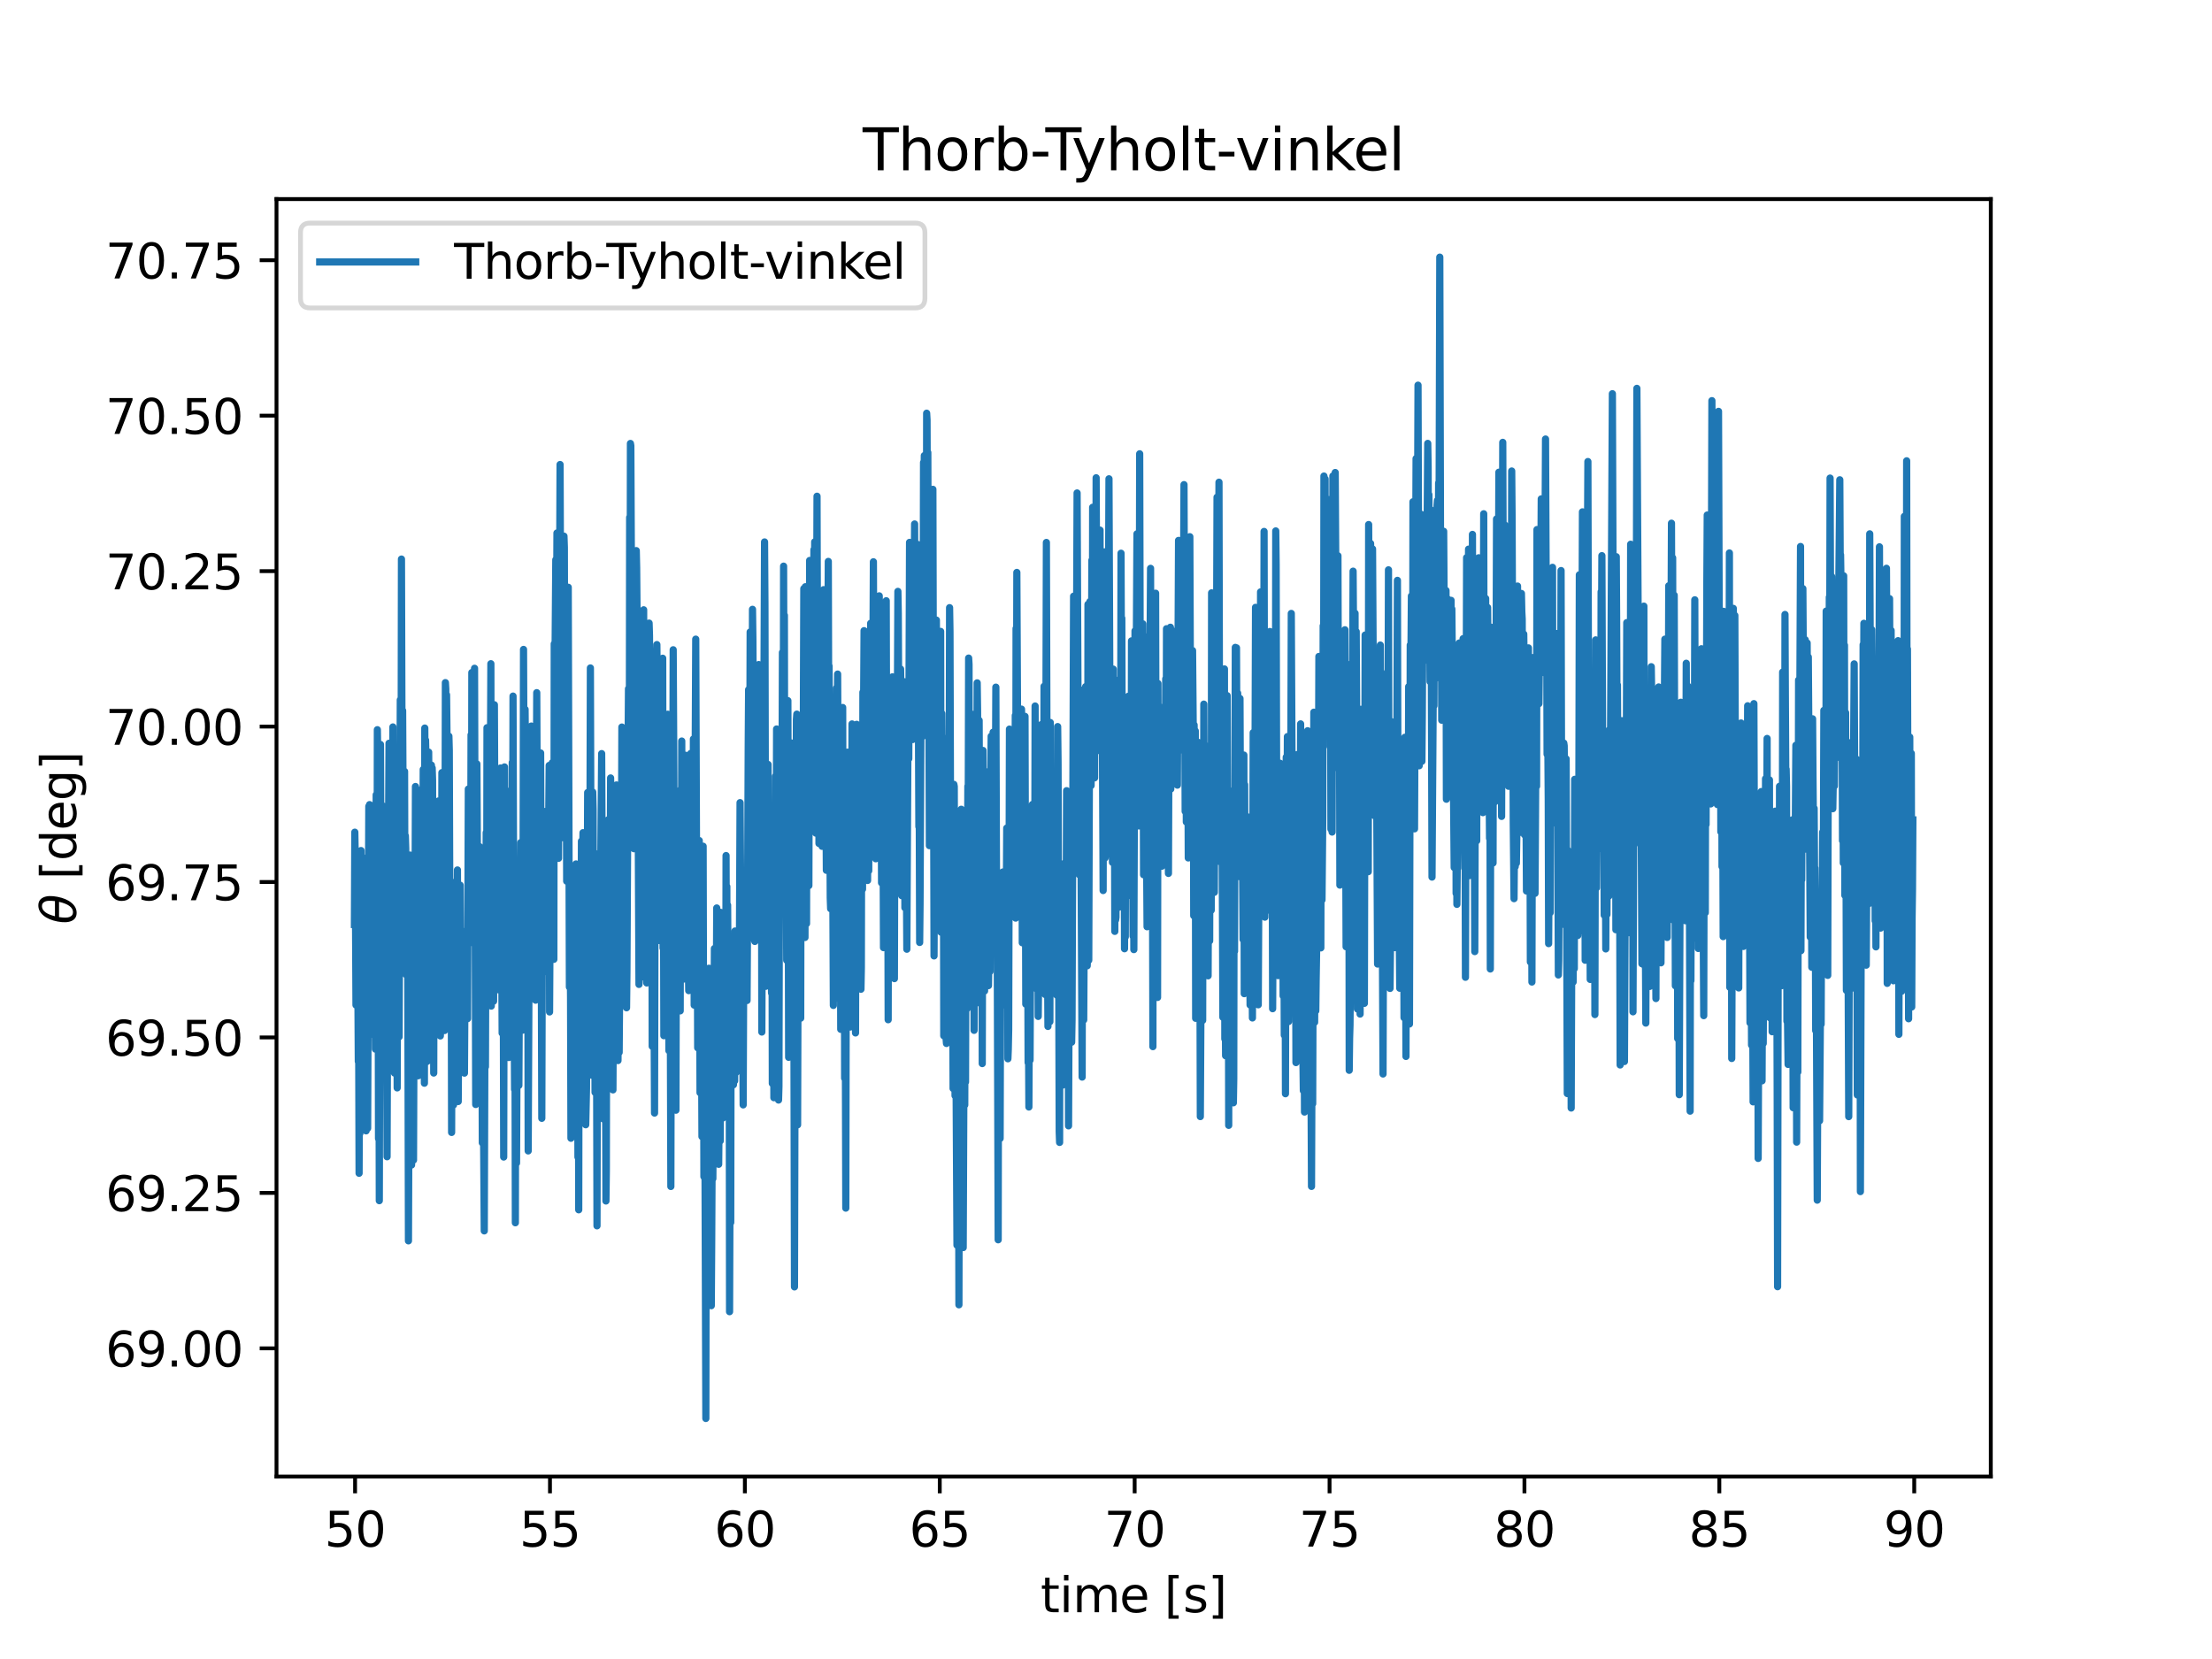 <?xml version="1.0" encoding="utf-8" standalone="no"?>
<!DOCTYPE svg PUBLIC "-//W3C//DTD SVG 1.1//EN"
  "http://www.w3.org/Graphics/SVG/1.1/DTD/svg11.dtd">
<svg xmlns:xlink="http://www.w3.org/1999/xlink" width="460.8pt" height="345.6pt" viewBox="0 0 460.8 345.6" xmlns="http://www.w3.org/2000/svg" version="1.1">
 <defs>
  <style type="text/css">*{stroke-linejoin: round; stroke-linecap: butt}</style>
 </defs>
 <g id="figure_1">
  <g id="patch_1">
   <path d="M 0 345.6 
L 460.8 345.6 
L 460.8 0 
L 0 0 
z
" style="fill: #ffffff"/>
  </g>
  <g id="axes_1">
   <g id="patch_2">
    <path d="M 57.6 307.584 
L 414.72 307.584 
L 414.72 41.472 
L 57.6 41.472 
z
" style="fill: #ffffff"/>
   </g>
   <g id="matplotlib.axis_1">
    <g id="xtick_1">
     <g id="line2d_1">
      <defs>
       <path id="mb983ecb3f5" d="M 0 0 
L 0 3.5 
" style="stroke: #000000; stroke-width: 0.8"/>
      </defs>
      <g>
       <use xlink:href="#mb983ecb3f5" x="73.97" y="307.584" style="stroke: #000000; stroke-width: 0.8"/>
      </g>
     </g>
     <g id="text_1">
      <!-- 50 -->
      <g transform="translate(67.608 322.182) scale(0.1 -0.1)">
       <defs>
        <path id="DejaVuSans-35" d="M 691 4666 
L 3169 4666 
L 3169 4134 
L 1269 4134 
L 1269 2991 
Q 1406 3038 1543 3061 
Q 1681 3084 1819 3084 
Q 2600 3084 3056 2656 
Q 3513 2228 3513 1497 
Q 3513 744 3044 326 
Q 2575 -91 1722 -91 
Q 1428 -91 1123 -41 
Q 819 9 494 109 
L 494 744 
Q 775 591 1075 516 
Q 1375 441 1709 441 
Q 2250 441 2565 725 
Q 2881 1009 2881 1497 
Q 2881 1984 2565 2268 
Q 2250 2553 1709 2553 
Q 1456 2553 1204 2497 
Q 953 2441 691 2322 
L 691 4666 
z
" transform="scale(0.016)"/>
        <path id="DejaVuSans-30" d="M 2034 4250 
Q 1547 4250 1301 3770 
Q 1056 3291 1056 2328 
Q 1056 1369 1301 889 
Q 1547 409 2034 409 
Q 2525 409 2770 889 
Q 3016 1369 3016 2328 
Q 3016 3291 2770 3770 
Q 2525 4250 2034 4250 
z
M 2034 4750 
Q 2819 4750 3233 4129 
Q 3647 3509 3647 2328 
Q 3647 1150 3233 529 
Q 2819 -91 2034 -91 
Q 1250 -91 836 529 
Q 422 1150 422 2328 
Q 422 3509 836 4129 
Q 1250 4750 2034 4750 
z
" transform="scale(0.016)"/>
       </defs>
       <use xlink:href="#DejaVuSans-35"/>
       <use xlink:href="#DejaVuSans-30" x="63.623"/>
      </g>
     </g>
    </g>
    <g id="xtick_2">
     <g id="line2d_2">
      <g>
       <use xlink:href="#mb983ecb3f5" x="114.57" y="307.584" style="stroke: #000000; stroke-width: 0.8"/>
      </g>
     </g>
     <g id="text_2">
      <!-- 55 -->
      <g transform="translate(108.208 322.182) scale(0.1 -0.1)">
       <use xlink:href="#DejaVuSans-35"/>
       <use xlink:href="#DejaVuSans-35" x="63.623"/>
      </g>
     </g>
    </g>
    <g id="xtick_3">
     <g id="line2d_3">
      <g>
       <use xlink:href="#mb983ecb3f5" x="155.17" y="307.584" style="stroke: #000000; stroke-width: 0.8"/>
      </g>
     </g>
     <g id="text_3">
      <!-- 60 -->
      <g transform="translate(148.808 322.182) scale(0.1 -0.1)">
       <defs>
        <path id="DejaVuSans-36" d="M 2113 2584 
Q 1688 2584 1439 2293 
Q 1191 2003 1191 1497 
Q 1191 994 1439 701 
Q 1688 409 2113 409 
Q 2538 409 2786 701 
Q 3034 994 3034 1497 
Q 3034 2003 2786 2293 
Q 2538 2584 2113 2584 
z
M 3366 4563 
L 3366 3988 
Q 3128 4100 2886 4159 
Q 2644 4219 2406 4219 
Q 1781 4219 1451 3797 
Q 1122 3375 1075 2522 
Q 1259 2794 1537 2939 
Q 1816 3084 2150 3084 
Q 2853 3084 3261 2657 
Q 3669 2231 3669 1497 
Q 3669 778 3244 343 
Q 2819 -91 2113 -91 
Q 1303 -91 875 529 
Q 447 1150 447 2328 
Q 447 3434 972 4092 
Q 1497 4750 2381 4750 
Q 2619 4750 2861 4703 
Q 3103 4656 3366 4563 
z
" transform="scale(0.016)"/>
       </defs>
       <use xlink:href="#DejaVuSans-36"/>
       <use xlink:href="#DejaVuSans-30" x="63.623"/>
      </g>
     </g>
    </g>
    <g id="xtick_4">
     <g id="line2d_4">
      <g>
       <use xlink:href="#mb983ecb3f5" x="195.77" y="307.584" style="stroke: #000000; stroke-width: 0.8"/>
      </g>
     </g>
     <g id="text_4">
      <!-- 65 -->
      <g transform="translate(189.408 322.182) scale(0.1 -0.1)">
       <use xlink:href="#DejaVuSans-36"/>
       <use xlink:href="#DejaVuSans-35" x="63.623"/>
      </g>
     </g>
    </g>
    <g id="xtick_5">
     <g id="line2d_5">
      <g>
       <use xlink:href="#mb983ecb3f5" x="236.37" y="307.584" style="stroke: #000000; stroke-width: 0.8"/>
      </g>
     </g>
     <g id="text_5">
      <!-- 70 -->
      <g transform="translate(230.008 322.182) scale(0.1 -0.1)">
       <defs>
        <path id="DejaVuSans-37" d="M 525 4666 
L 3525 4666 
L 3525 4397 
L 1831 0 
L 1172 0 
L 2766 4134 
L 525 4134 
L 525 4666 
z
" transform="scale(0.016)"/>
       </defs>
       <use xlink:href="#DejaVuSans-37"/>
       <use xlink:href="#DejaVuSans-30" x="63.623"/>
      </g>
     </g>
    </g>
    <g id="xtick_6">
     <g id="line2d_6">
      <g>
       <use xlink:href="#mb983ecb3f5" x="276.97" y="307.584" style="stroke: #000000; stroke-width: 0.8"/>
      </g>
     </g>
     <g id="text_6">
      <!-- 75 -->
      <g transform="translate(270.608 322.182) scale(0.1 -0.1)">
       <use xlink:href="#DejaVuSans-37"/>
       <use xlink:href="#DejaVuSans-35" x="63.623"/>
      </g>
     </g>
    </g>
    <g id="xtick_7">
     <g id="line2d_7">
      <g>
       <use xlink:href="#mb983ecb3f5" x="317.57" y="307.584" style="stroke: #000000; stroke-width: 0.8"/>
      </g>
     </g>
     <g id="text_7">
      <!-- 80 -->
      <g transform="translate(311.208 322.182) scale(0.1 -0.1)">
       <defs>
        <path id="DejaVuSans-38" d="M 2034 2216 
Q 1584 2216 1326 1975 
Q 1069 1734 1069 1313 
Q 1069 891 1326 650 
Q 1584 409 2034 409 
Q 2484 409 2743 651 
Q 3003 894 3003 1313 
Q 3003 1734 2745 1975 
Q 2488 2216 2034 2216 
z
M 1403 2484 
Q 997 2584 770 2862 
Q 544 3141 544 3541 
Q 544 4100 942 4425 
Q 1341 4750 2034 4750 
Q 2731 4750 3128 4425 
Q 3525 4100 3525 3541 
Q 3525 3141 3298 2862 
Q 3072 2584 2669 2484 
Q 3125 2378 3379 2068 
Q 3634 1759 3634 1313 
Q 3634 634 3220 271 
Q 2806 -91 2034 -91 
Q 1263 -91 848 271 
Q 434 634 434 1313 
Q 434 1759 690 2068 
Q 947 2378 1403 2484 
z
M 1172 3481 
Q 1172 3119 1398 2916 
Q 1625 2713 2034 2713 
Q 2441 2713 2670 2916 
Q 2900 3119 2900 3481 
Q 2900 3844 2670 4047 
Q 2441 4250 2034 4250 
Q 1625 4250 1398 4047 
Q 1172 3844 1172 3481 
z
" transform="scale(0.016)"/>
       </defs>
       <use xlink:href="#DejaVuSans-38"/>
       <use xlink:href="#DejaVuSans-30" x="63.623"/>
      </g>
     </g>
    </g>
    <g id="xtick_8">
     <g id="line2d_8">
      <g>
       <use xlink:href="#mb983ecb3f5" x="358.17" y="307.584" style="stroke: #000000; stroke-width: 0.8"/>
      </g>
     </g>
     <g id="text_8">
      <!-- 85 -->
      <g transform="translate(351.808 322.182) scale(0.1 -0.1)">
       <use xlink:href="#DejaVuSans-38"/>
       <use xlink:href="#DejaVuSans-35" x="63.623"/>
      </g>
     </g>
    </g>
    <g id="xtick_9">
     <g id="line2d_9">
      <g>
       <use xlink:href="#mb983ecb3f5" x="398.77" y="307.584" style="stroke: #000000; stroke-width: 0.8"/>
      </g>
     </g>
     <g id="text_9">
      <!-- 90 -->
      <g transform="translate(392.408 322.182) scale(0.1 -0.1)">
       <defs>
        <path id="DejaVuSans-39" d="M 703 97 
L 703 672 
Q 941 559 1184 500 
Q 1428 441 1663 441 
Q 2288 441 2617 861 
Q 2947 1281 2994 2138 
Q 2813 1869 2534 1725 
Q 2256 1581 1919 1581 
Q 1219 1581 811 2004 
Q 403 2428 403 3163 
Q 403 3881 828 4315 
Q 1253 4750 1959 4750 
Q 2769 4750 3195 4129 
Q 3622 3509 3622 2328 
Q 3622 1225 3098 567 
Q 2575 -91 1691 -91 
Q 1453 -91 1209 -44 
Q 966 3 703 97 
z
M 1959 2075 
Q 2384 2075 2632 2365 
Q 2881 2656 2881 3163 
Q 2881 3666 2632 3958 
Q 2384 4250 1959 4250 
Q 1534 4250 1286 3958 
Q 1038 3666 1038 3163 
Q 1038 2656 1286 2365 
Q 1534 2075 1959 2075 
z
" transform="scale(0.016)"/>
       </defs>
       <use xlink:href="#DejaVuSans-39"/>
       <use xlink:href="#DejaVuSans-30" x="63.623"/>
      </g>
     </g>
    </g>
    <g id="text_10">
     <!-- time [s] -->
     <g transform="translate(216.769 335.861) scale(0.1 -0.1)">
      <defs>
       <path id="DejaVuSans-74" d="M 1172 4494 
L 1172 3500 
L 2356 3500 
L 2356 3053 
L 1172 3053 
L 1172 1153 
Q 1172 725 1289 603 
Q 1406 481 1766 481 
L 2356 481 
L 2356 0 
L 1766 0 
Q 1100 0 847 248 
Q 594 497 594 1153 
L 594 3053 
L 172 3053 
L 172 3500 
L 594 3500 
L 594 4494 
L 1172 4494 
z
" transform="scale(0.016)"/>
       <path id="DejaVuSans-69" d="M 603 3500 
L 1178 3500 
L 1178 0 
L 603 0 
L 603 3500 
z
M 603 4863 
L 1178 4863 
L 1178 4134 
L 603 4134 
L 603 4863 
z
" transform="scale(0.016)"/>
       <path id="DejaVuSans-6d" d="M 3328 2828 
Q 3544 3216 3844 3400 
Q 4144 3584 4550 3584 
Q 5097 3584 5394 3201 
Q 5691 2819 5691 2113 
L 5691 0 
L 5113 0 
L 5113 2094 
Q 5113 2597 4934 2840 
Q 4756 3084 4391 3084 
Q 3944 3084 3684 2787 
Q 3425 2491 3425 1978 
L 3425 0 
L 2847 0 
L 2847 2094 
Q 2847 2600 2669 2842 
Q 2491 3084 2119 3084 
Q 1678 3084 1418 2786 
Q 1159 2488 1159 1978 
L 1159 0 
L 581 0 
L 581 3500 
L 1159 3500 
L 1159 2956 
Q 1356 3278 1631 3431 
Q 1906 3584 2284 3584 
Q 2666 3584 2933 3390 
Q 3200 3197 3328 2828 
z
" transform="scale(0.016)"/>
       <path id="DejaVuSans-65" d="M 3597 1894 
L 3597 1613 
L 953 1613 
Q 991 1019 1311 708 
Q 1631 397 2203 397 
Q 2534 397 2845 478 
Q 3156 559 3463 722 
L 3463 178 
Q 3153 47 2828 -22 
Q 2503 -91 2169 -91 
Q 1331 -91 842 396 
Q 353 884 353 1716 
Q 353 2575 817 3079 
Q 1281 3584 2069 3584 
Q 2775 3584 3186 3129 
Q 3597 2675 3597 1894 
z
M 3022 2063 
Q 3016 2534 2758 2815 
Q 2500 3097 2075 3097 
Q 1594 3097 1305 2825 
Q 1016 2553 972 2059 
L 3022 2063 
z
" transform="scale(0.016)"/>
       <path id="DejaVuSans-20" transform="scale(0.016)"/>
       <path id="DejaVuSans-5b" d="M 550 4863 
L 1875 4863 
L 1875 4416 
L 1125 4416 
L 1125 -397 
L 1875 -397 
L 1875 -844 
L 550 -844 
L 550 4863 
z
" transform="scale(0.016)"/>
       <path id="DejaVuSans-73" d="M 2834 3397 
L 2834 2853 
Q 2591 2978 2328 3040 
Q 2066 3103 1784 3103 
Q 1356 3103 1142 2972 
Q 928 2841 928 2578 
Q 928 2378 1081 2264 
Q 1234 2150 1697 2047 
L 1894 2003 
Q 2506 1872 2764 1633 
Q 3022 1394 3022 966 
Q 3022 478 2636 193 
Q 2250 -91 1575 -91 
Q 1294 -91 989 -36 
Q 684 19 347 128 
L 347 722 
Q 666 556 975 473 
Q 1284 391 1588 391 
Q 1994 391 2212 530 
Q 2431 669 2431 922 
Q 2431 1156 2273 1281 
Q 2116 1406 1581 1522 
L 1381 1569 
Q 847 1681 609 1914 
Q 372 2147 372 2553 
Q 372 3047 722 3315 
Q 1072 3584 1716 3584 
Q 2034 3584 2315 3537 
Q 2597 3491 2834 3397 
z
" transform="scale(0.016)"/>
       <path id="DejaVuSans-5d" d="M 1947 4863 
L 1947 -844 
L 622 -844 
L 622 -397 
L 1369 -397 
L 1369 4416 
L 622 4416 
L 622 4863 
L 1947 4863 
z
" transform="scale(0.016)"/>
      </defs>
      <use xlink:href="#DejaVuSans-74"/>
      <use xlink:href="#DejaVuSans-69" x="39.209"/>
      <use xlink:href="#DejaVuSans-6d" x="66.992"/>
      <use xlink:href="#DejaVuSans-65" x="164.404"/>
      <use xlink:href="#DejaVuSans-20" x="225.928"/>
      <use xlink:href="#DejaVuSans-5b" x="257.715"/>
      <use xlink:href="#DejaVuSans-73" x="296.729"/>
      <use xlink:href="#DejaVuSans-5d" x="348.828"/>
     </g>
    </g>
   </g>
   <g id="matplotlib.axis_2">
    <g id="ytick_1">
     <g id="line2d_10">
      <defs>
       <path id="mac62d9be24" d="M 0 0 
L -3.5 0 
" style="stroke: #000000; stroke-width: 0.8"/>
      </defs>
      <g>
       <use xlink:href="#mac62d9be24" x="57.6" y="280.881" style="stroke: #000000; stroke-width: 0.8"/>
      </g>
     </g>
     <g id="text_11">
      <!-- 69.00 -->
      <g transform="translate(21.972 284.681) scale(0.1 -0.1)">
       <defs>
        <path id="DejaVuSans-2e" d="M 684 794 
L 1344 794 
L 1344 0 
L 684 0 
L 684 794 
z
" transform="scale(0.016)"/>
       </defs>
       <use xlink:href="#DejaVuSans-36"/>
       <use xlink:href="#DejaVuSans-39" x="63.623"/>
       <use xlink:href="#DejaVuSans-2e" x="127.246"/>
       <use xlink:href="#DejaVuSans-30" x="159.033"/>
       <use xlink:href="#DejaVuSans-30" x="222.656"/>
      </g>
     </g>
    </g>
    <g id="ytick_2">
     <g id="line2d_11">
      <g>
       <use xlink:href="#mac62d9be24" x="57.6" y="248.5" style="stroke: #000000; stroke-width: 0.8"/>
      </g>
     </g>
     <g id="text_12">
      <!-- 69.25 -->
      <g transform="translate(21.972 252.299) scale(0.1 -0.1)">
       <defs>
        <path id="DejaVuSans-32" d="M 1228 531 
L 3431 531 
L 3431 0 
L 469 0 
L 469 531 
Q 828 903 1448 1529 
Q 2069 2156 2228 2338 
Q 2531 2678 2651 2914 
Q 2772 3150 2772 3378 
Q 2772 3750 2511 3984 
Q 2250 4219 1831 4219 
Q 1534 4219 1204 4116 
Q 875 4013 500 3803 
L 500 4441 
Q 881 4594 1212 4672 
Q 1544 4750 1819 4750 
Q 2544 4750 2975 4387 
Q 3406 4025 3406 3419 
Q 3406 3131 3298 2873 
Q 3191 2616 2906 2266 
Q 2828 2175 2409 1742 
Q 1991 1309 1228 531 
z
" transform="scale(0.016)"/>
       </defs>
       <use xlink:href="#DejaVuSans-36"/>
       <use xlink:href="#DejaVuSans-39" x="63.623"/>
       <use xlink:href="#DejaVuSans-2e" x="127.246"/>
       <use xlink:href="#DejaVuSans-32" x="159.033"/>
       <use xlink:href="#DejaVuSans-35" x="222.656"/>
      </g>
     </g>
    </g>
    <g id="ytick_3">
     <g id="line2d_12">
      <g>
       <use xlink:href="#mac62d9be24" x="57.6" y="216.118" style="stroke: #000000; stroke-width: 0.8"/>
      </g>
     </g>
     <g id="text_13">
      <!-- 69.50 -->
      <g transform="translate(21.972 219.917) scale(0.1 -0.1)">
       <use xlink:href="#DejaVuSans-36"/>
       <use xlink:href="#DejaVuSans-39" x="63.623"/>
       <use xlink:href="#DejaVuSans-2e" x="127.246"/>
       <use xlink:href="#DejaVuSans-35" x="159.033"/>
       <use xlink:href="#DejaVuSans-30" x="222.656"/>
      </g>
     </g>
    </g>
    <g id="ytick_4">
     <g id="line2d_13">
      <g>
       <use xlink:href="#mac62d9be24" x="57.6" y="183.737" style="stroke: #000000; stroke-width: 0.8"/>
      </g>
     </g>
     <g id="text_14">
      <!-- 69.75 -->
      <g transform="translate(21.972 187.536) scale(0.1 -0.1)">
       <use xlink:href="#DejaVuSans-36"/>
       <use xlink:href="#DejaVuSans-39" x="63.623"/>
       <use xlink:href="#DejaVuSans-2e" x="127.246"/>
       <use xlink:href="#DejaVuSans-37" x="159.033"/>
       <use xlink:href="#DejaVuSans-35" x="222.656"/>
      </g>
     </g>
    </g>
    <g id="ytick_5">
     <g id="line2d_14">
      <g>
       <use xlink:href="#mac62d9be24" x="57.6" y="151.355" style="stroke: #000000; stroke-width: 0.8"/>
      </g>
     </g>
     <g id="text_15">
      <!-- 70.00 -->
      <g transform="translate(21.972 155.154) scale(0.1 -0.1)">
       <use xlink:href="#DejaVuSans-37"/>
       <use xlink:href="#DejaVuSans-30" x="63.623"/>
       <use xlink:href="#DejaVuSans-2e" x="127.246"/>
       <use xlink:href="#DejaVuSans-30" x="159.033"/>
       <use xlink:href="#DejaVuSans-30" x="222.656"/>
      </g>
     </g>
    </g>
    <g id="ytick_6">
     <g id="line2d_15">
      <g>
       <use xlink:href="#mac62d9be24" x="57.6" y="118.974" style="stroke: #000000; stroke-width: 0.8"/>
      </g>
     </g>
     <g id="text_16">
      <!-- 70.25 -->
      <g transform="translate(21.972 122.773) scale(0.1 -0.1)">
       <use xlink:href="#DejaVuSans-37"/>
       <use xlink:href="#DejaVuSans-30" x="63.623"/>
       <use xlink:href="#DejaVuSans-2e" x="127.246"/>
       <use xlink:href="#DejaVuSans-32" x="159.033"/>
       <use xlink:href="#DejaVuSans-35" x="222.656"/>
      </g>
     </g>
    </g>
    <g id="ytick_7">
     <g id="line2d_16">
      <g>
       <use xlink:href="#mac62d9be24" x="57.6" y="86.592" style="stroke: #000000; stroke-width: 0.8"/>
      </g>
     </g>
     <g id="text_17">
      <!-- 70.50 -->
      <g transform="translate(21.972 90.391) scale(0.1 -0.1)">
       <use xlink:href="#DejaVuSans-37"/>
       <use xlink:href="#DejaVuSans-30" x="63.623"/>
       <use xlink:href="#DejaVuSans-2e" x="127.246"/>
       <use xlink:href="#DejaVuSans-35" x="159.033"/>
       <use xlink:href="#DejaVuSans-30" x="222.656"/>
      </g>
     </g>
    </g>
    <g id="ytick_8">
     <g id="line2d_17">
      <g>
       <use xlink:href="#mac62d9be24" x="57.6" y="54.211" style="stroke: #000000; stroke-width: 0.8"/>
      </g>
     </g>
     <g id="text_18">
      <!-- 70.75 -->
      <g transform="translate(21.972 58.01) scale(0.1 -0.1)">
       <use xlink:href="#DejaVuSans-37"/>
       <use xlink:href="#DejaVuSans-30" x="63.623"/>
       <use xlink:href="#DejaVuSans-2e" x="127.246"/>
       <use xlink:href="#DejaVuSans-37" x="159.033"/>
       <use xlink:href="#DejaVuSans-35" x="222.656"/>
      </g>
     </g>
    </g>
    <g id="text_19">
     <!-- $\theta$ [deg] -->
     <g transform="translate(15.872 192.528) rotate(-90) scale(0.1 -0.1)">
      <defs>
       <path id="DejaVuSans-Oblique-3b8" d="M 2913 2219 
L 925 2219 
Q 791 1284 928 888 
Q 1100 400 1566 400 
Q 2034 400 2391 891 
Q 2703 1322 2913 2219 
z
M 3009 2750 
Q 3094 3638 2984 3950 
Q 2813 4444 2353 4444 
Q 1875 4444 1525 3956 
Q 1250 3563 1034 2750 
L 3009 2750 
z
M 2444 4913 
Q 3194 4913 3494 4250 
Q 3794 3591 3566 2422 
Q 3341 1256 2781 594 
Q 2225 -72 1475 -72 
Q 722 -72 425 594 
Q 128 1256 353 2422 
Q 581 3591 1134 4250 
Q 1691 4913 2444 4913 
z
" transform="scale(0.016)"/>
       <path id="DejaVuSans-64" d="M 2906 2969 
L 2906 4863 
L 3481 4863 
L 3481 0 
L 2906 0 
L 2906 525 
Q 2725 213 2448 61 
Q 2172 -91 1784 -91 
Q 1150 -91 751 415 
Q 353 922 353 1747 
Q 353 2572 751 3078 
Q 1150 3584 1784 3584 
Q 2172 3584 2448 3432 
Q 2725 3281 2906 2969 
z
M 947 1747 
Q 947 1113 1208 752 
Q 1469 391 1925 391 
Q 2381 391 2643 752 
Q 2906 1113 2906 1747 
Q 2906 2381 2643 2742 
Q 2381 3103 1925 3103 
Q 1469 3103 1208 2742 
Q 947 2381 947 1747 
z
" transform="scale(0.016)"/>
       <path id="DejaVuSans-67" d="M 2906 1791 
Q 2906 2416 2648 2759 
Q 2391 3103 1925 3103 
Q 1463 3103 1205 2759 
Q 947 2416 947 1791 
Q 947 1169 1205 825 
Q 1463 481 1925 481 
Q 2391 481 2648 825 
Q 2906 1169 2906 1791 
z
M 3481 434 
Q 3481 -459 3084 -895 
Q 2688 -1331 1869 -1331 
Q 1566 -1331 1297 -1286 
Q 1028 -1241 775 -1147 
L 775 -588 
Q 1028 -725 1275 -790 
Q 1522 -856 1778 -856 
Q 2344 -856 2625 -561 
Q 2906 -266 2906 331 
L 2906 616 
Q 2728 306 2450 153 
Q 2172 0 1784 0 
Q 1141 0 747 490 
Q 353 981 353 1791 
Q 353 2603 747 3093 
Q 1141 3584 1784 3584 
Q 2172 3584 2450 3431 
Q 2728 3278 2906 2969 
L 2906 3500 
L 3481 3500 
L 3481 434 
z
" transform="scale(0.016)"/>
      </defs>
      <use xlink:href="#DejaVuSans-Oblique-3b8" transform="translate(0 0.234)"/>
      <use xlink:href="#DejaVuSans-20" transform="translate(61.182 0.234)"/>
      <use xlink:href="#DejaVuSans-5b" transform="translate(92.969 0.234)"/>
      <use xlink:href="#DejaVuSans-64" transform="translate(131.982 0.234)"/>
      <use xlink:href="#DejaVuSans-65" transform="translate(195.459 0.234)"/>
      <use xlink:href="#DejaVuSans-67" transform="translate(256.982 0.234)"/>
      <use xlink:href="#DejaVuSans-5d" transform="translate(320.459 0.234)"/>
     </g>
    </g>
   </g>
   <g id="line2d_18">
    <path d="M 73.833 192.593 
L 73.914 173.361 
L 73.995 178.031 
L 74.157 209.365 
L 74.238 207.253 
L 74.4 182.892 
L 74.481 193.486 
L 74.643 221.124 
L 74.724 217.986 
L 74.805 244.414 
L 74.886 223.502 
L 74.966 236.124 
L 75.209 177.183 
L 75.29 208.69 
L 75.371 178.44 
L 75.452 180.959 
L 75.695 188.621 
L 75.776 218.777 
L 75.857 194.981 
L 75.938 224.257 
L 76.019 204.065 
L 76.1 219.697 
L 76.181 191.155 
L 76.262 235.579 
L 76.343 206.912 
L 76.424 215.525 
L 76.505 215.689 
L 76.586 235.036 
L 76.829 167.967 
L 76.91 178.873 
L 76.991 167.613 
L 77.072 173.084 
L 77.153 169.725 
L 77.234 210.136 
L 77.315 208.022 
L 77.477 167.829 
L 77.558 172.744 
L 77.639 193.583 
L 77.72 181 
L 77.882 200.268 
L 77.963 194.743 
L 78.044 215.798 
L 78.125 204.204 
L 78.206 218.552 
L 78.368 165.573 
L 78.449 183.744 
L 78.53 207.538 
L 78.611 152.01 
L 78.692 157.887 
L 78.854 237.193 
L 78.935 210.87 
L 79.016 250.124 
L 79.259 155.082 
L 79.502 218.108 
L 79.583 188.263 
L 79.664 215.607 
L 79.745 167.874 
L 79.826 201.711 
L 79.906 180.144 
L 79.987 201.074 
L 80.068 185.981 
L 80.23 224.884 
L 80.392 172.913 
L 80.635 240.971 
L 80.878 167.88 
L 80.959 169.769 
L 81.04 154.834 
L 81.202 195.609 
L 81.283 190.073 
L 81.364 162.977 
L 81.445 174.166 
L 81.607 160.932 
L 81.688 209.564 
L 81.85 151.437 
L 81.931 200.978 
L 82.012 185.451 
L 82.174 223.536 
L 82.255 218.096 
L 82.417 166.902 
L 82.498 167.198 
L 82.66 205.605 
L 82.741 226.631 
L 82.903 171.166 
L 82.984 164.617 
L 83.065 170.352 
L 83.146 215.983 
L 83.389 145.805 
L 83.47 151.369 
L 83.551 168.765 
L 83.632 116.464 
L 83.794 172.613 
L 83.875 148.027 
L 84.118 198.429 
L 84.28 160.699 
L 84.361 193.295 
L 84.442 174.098 
L 84.523 176.722 
L 84.604 203.039 
L 84.685 201.198 
L 84.846 187.367 
L 84.927 191.553 
L 85.089 258.493 
L 85.251 212.533 
L 85.413 178.123 
L 85.494 219.588 
L 85.575 215.591 
L 85.737 242.694 
L 85.818 185.072 
L 85.899 200.531 
L 85.98 204.243 
L 86.061 201.16 
L 86.142 241.667 
L 86.304 196.52 
L 86.385 210.619 
L 86.547 163.845 
L 86.709 180.243 
L 86.79 205.504 
L 86.871 198.858 
L 86.952 207.286 
L 87.033 195.21 
L 87.114 224.107 
L 87.195 177.221 
L 87.276 189.434 
L 87.357 170.127 
L 87.438 204.01 
L 87.519 196.039 
L 87.6 198.872 
L 87.681 214.164 
L 87.924 164.355 
L 88.005 195.431 
L 88.167 160.286 
L 88.41 225.651 
L 88.491 151.668 
L 88.572 163.721 
L 88.653 154.175 
L 88.734 157.617 
L 88.815 163.926 
L 88.977 221.12 
L 89.058 195.337 
L 89.139 195.837 
L 89.301 156.68 
L 89.463 193.407 
L 89.624 202.91 
L 89.786 183.361 
L 89.867 159.382 
L 89.948 194.444 
L 90.029 159.979 
L 90.11 162.54 
L 90.191 206.319 
L 90.272 195.01 
L 90.353 223.533 
L 90.434 188.822 
L 90.515 213.282 
L 90.758 169.224 
L 90.839 186.208 
L 90.92 176.245 
L 91.163 208.789 
L 91.325 166.865 
L 91.406 197.808 
L 91.487 190.806 
L 91.568 209.105 
L 91.649 202.133 
L 91.73 215.807 
L 91.811 213.485 
L 91.973 200.4 
L 92.054 160.956 
L 92.135 189.753 
L 92.216 173.955 
L 92.297 192.838 
L 92.378 175.751 
L 92.459 188.296 
L 92.54 170.425 
L 92.621 214.675 
L 92.783 142.2 
L 92.864 143.525 
L 92.945 171.613 
L 93.026 144.739 
L 93.107 152.242 
L 93.269 198.425 
L 93.35 179.916 
L 93.431 192.715 
L 93.512 153.354 
L 93.593 156.298 
L 93.755 204.222 
L 93.917 185.293 
L 93.998 197.312 
L 94.079 235.907 
L 94.241 183.795 
L 94.483 230.17 
L 94.564 218.388 
L 94.645 229.749 
L 94.888 186.042 
L 95.05 197.042 
L 95.131 218.217 
L 95.293 181.227 
L 95.455 229.465 
L 95.536 217.525 
L 95.617 219.818 
L 95.698 215.563 
L 95.86 184.401 
L 96.022 208.25 
L 96.184 194.162 
L 96.346 205.518 
L 96.508 212.857 
L 96.589 223.312 
L 96.67 220.847 
L 96.751 223.552 
L 96.913 197.58 
L 96.994 198.874 
L 97.075 201.173 
L 97.156 195.869 
L 97.237 210.921 
L 97.318 193.711 
L 97.399 212.208 
L 97.561 164.373 
L 97.642 175.493 
L 97.723 171.976 
L 97.885 193.424 
L 97.966 187.221 
L 98.047 186.078 
L 98.128 153.08 
L 98.209 196.343 
L 98.29 140.106 
L 98.371 158.864 
L 98.533 161.247 
L 98.614 171.697 
L 98.695 140.165 
L 98.776 141.838 
L 98.857 139.214 
L 99.1 230.088 
L 99.342 159.139 
L 99.666 216.459 
L 99.909 176.364 
L 100.071 219.65 
L 100.152 205.816 
L 100.233 215.237 
L 100.314 214.476 
L 100.395 212.775 
L 100.476 238.07 
L 100.557 219.581 
L 100.638 221.484 
L 100.881 256.415 
L 101.043 207.509 
L 101.124 222.23 
L 101.286 173.445 
L 101.367 202.104 
L 101.448 151.595 
L 101.529 161.455 
L 101.772 191.691 
L 101.853 175.476 
L 101.934 186.798 
L 102.096 176.061 
L 102.258 138.263 
L 102.339 209.586 
L 102.501 148.468 
L 102.582 192.242 
L 102.663 180.318 
L 102.744 179.645 
L 102.825 208.571 
L 102.987 146.81 
L 103.068 165.776 
L 103.23 197.774 
L 103.311 171.973 
L 103.392 191.3 
L 103.554 166.944 
L 103.635 178.048 
L 103.797 205.044 
L 103.878 206.201 
L 103.959 203.018 
L 104.04 193.638 
L 104.201 160.994 
L 104.282 159.981 
L 104.363 165.362 
L 104.606 215.225 
L 104.768 172.447 
L 104.93 241.032 
L 105.092 159.761 
L 105.173 205.038 
L 105.254 169.084 
L 105.335 176.608 
L 105.416 167.199 
L 105.578 211.794 
L 105.659 216.435 
L 105.902 167.539 
L 105.983 220.308 
L 106.064 202.88 
L 106.226 171.023 
L 106.307 179.869 
L 106.388 216.19 
L 106.469 164.577 
L 106.55 169.095 
L 106.631 179.102 
L 106.712 158.832 
L 106.793 183.998 
L 106.874 145.009 
L 107.036 200.636 
L 107.198 226.956 
L 107.279 215.657 
L 107.36 254.724 
L 107.441 201.965 
L 107.603 242.296 
L 107.846 188.397 
L 108.089 226.12 
L 108.251 194.906 
L 108.332 198.903 
L 108.494 175.512 
L 108.575 193.856 
L 108.656 184.583 
L 108.818 193.668 
L 108.899 214.596 
L 109.06 135.286 
L 109.303 197.468 
L 109.384 147.769 
L 109.465 157.689 
L 109.546 205.426 
L 109.627 163.173 
L 109.708 177.39 
L 109.789 205.725 
L 109.87 200.264 
L 109.951 195.056 
L 110.032 239.757 
L 110.194 203.61 
L 110.68 151.253 
L 110.923 206.512 
L 111.004 194.451 
L 111.085 201.726 
L 111.247 183.628 
L 111.328 199.503 
L 111.409 164.745 
L 111.49 168.088 
L 111.571 208.356 
L 111.814 144.293 
L 112.057 197.739 
L 112.138 170.749 
L 112.3 193.337 
L 112.381 192.54 
L 112.462 201.858 
L 112.624 156.857 
L 112.867 232.966 
L 113.029 173.687 
L 113.11 202.694 
L 113.191 191.555 
L 113.272 193.152 
L 113.434 200.297 
L 113.515 200.306 
L 113.596 169.042 
L 113.677 200.342 
L 113.838 182.744 
L 113.919 197.957 
L 114 177.678 
L 114.081 196.223 
L 114.405 159.454 
L 114.486 210.807 
L 114.648 181.128 
L 114.729 175.692 
L 114.81 162.034 
L 114.891 183.028 
L 115.053 158.886 
L 115.134 186.619 
L 115.215 174.708 
L 115.296 178.181 
L 115.377 199.845 
L 115.458 134.126 
L 115.539 148.009 
L 115.782 116.603 
L 115.863 147.36 
L 116.025 111.028 
L 116.268 169.538 
L 116.349 178.804 
L 116.673 96.766 
L 116.835 140.545 
L 116.997 121.366 
L 117.159 174.51 
L 117.483 111.687 
L 117.564 114.028 
L 117.645 150.828 
L 117.726 149.842 
L 117.807 155.606 
L 117.888 153.071 
L 117.969 157.994 
L 118.05 183.567 
L 118.131 144.125 
L 118.212 153.408 
L 118.293 161.192 
L 118.374 122.336 
L 118.616 205.618 
L 118.697 197.315 
L 118.778 198.16 
L 118.859 207.916 
L 118.94 237.121 
L 119.183 197.831 
L 119.264 207.506 
L 119.426 187.196 
L 119.588 185.256 
L 119.831 236.569 
L 119.993 179.974 
L 120.155 212.883 
L 120.236 227.986 
L 120.317 216.052 
L 120.398 241.042 
L 120.479 208.192 
L 120.56 252.026 
L 120.641 198.701 
L 120.803 230.729 
L 120.884 198.225 
L 120.965 206.496 
L 121.046 198.016 
L 121.127 175.226 
L 121.208 221.278 
L 121.289 176.759 
L 121.37 178.494 
L 121.451 173.461 
L 121.694 215.547 
L 121.775 207.316 
L 121.856 186.43 
L 122.018 234.306 
L 122.18 226.774 
L 122.423 165.091 
L 122.666 222.014 
L 122.747 183.059 
L 122.828 202.531 
L 122.99 139.148 
L 123.232 223.966 
L 123.313 180.813 
L 123.394 191.433 
L 123.475 165.003 
L 123.556 168.551 
L 123.637 207.911 
L 123.799 177.615 
L 123.961 227.566 
L 124.042 211.272 
L 124.204 219.116 
L 124.285 221.133 
L 124.366 255.362 
L 124.447 214.621 
L 124.528 220.347 
L 124.609 198.823 
L 124.69 202.153 
L 124.771 194.412 
L 124.852 217.797 
L 124.933 209.71 
L 125.014 208.548 
L 125.176 177.326 
L 125.338 156.99 
L 125.662 233.097 
L 125.743 218.613 
L 125.824 226.884 
L 125.905 179.594 
L 125.986 192.504 
L 126.067 189.694 
L 126.229 250.189 
L 126.31 243.928 
L 126.391 190.152 
L 126.472 211.621 
L 126.553 172.303 
L 126.634 192.914 
L 126.715 170.766 
L 127.039 210.961 
L 127.201 162.059 
L 127.363 193.938 
L 127.525 180.667 
L 127.687 227.042 
L 127.929 175.595 
L 128.091 202.769 
L 128.172 186.124 
L 128.253 188.723 
L 128.334 186.754 
L 128.415 163.52 
L 128.739 220.937 
L 128.901 198.431 
L 128.982 219.238 
L 129.063 208.635 
L 129.225 173.896 
L 129.387 199.428 
L 129.549 151.458 
L 129.63 184.888 
L 129.711 175.985 
L 129.792 168.371 
L 129.873 202.554 
L 129.954 195.636 
L 130.035 208.347 
L 130.278 168.234 
L 130.359 175.735 
L 130.521 209.94 
L 130.602 202.561 
L 130.845 155.479 
L 130.926 143.481 
L 131.088 166.044 
L 131.169 107.785 
L 131.25 147.419 
L 131.331 92.378 
L 131.412 92.856 
L 131.736 162.489 
L 131.817 175.01 
L 131.898 147.371 
L 132.06 176.803 
L 132.222 135.968 
L 132.384 169.735 
L 132.546 114.706 
L 132.626 118.281 
L 132.707 127.54 
L 132.788 161.918 
L 132.869 152.802 
L 133.112 205.072 
L 133.193 203.321 
L 133.274 174.674 
L 133.355 184.242 
L 133.436 161.925 
L 133.598 181.236 
L 133.679 165.702 
L 133.841 174.316 
L 133.922 158.995 
L 134.003 165.472 
L 134.084 127.032 
L 134.246 203.563 
L 134.327 200.423 
L 134.57 137.17 
L 134.732 204.769 
L 134.813 131.727 
L 134.894 138.524 
L 134.975 158.539 
L 135.056 156.76 
L 135.137 155.618 
L 135.218 129.803 
L 135.299 132.369 
L 135.461 153.402 
L 135.542 143.479 
L 135.704 186.798 
L 135.785 166.04 
L 135.866 217.967 
L 136.028 166.623 
L 136.19 195.698 
L 136.352 231.872 
L 136.514 153.817 
L 136.595 159.314 
L 136.757 138.288 
L 136.838 134.278 
L 136.919 142.555 
L 137.081 189.269 
L 137.162 169.876 
L 137.243 170.172 
L 137.323 172.58 
L 137.404 195.935 
L 137.485 168.475 
L 137.566 170.941 
L 137.647 186.399 
L 137.728 178.852 
L 137.809 192.265 
L 137.971 165.025 
L 138.052 137.123 
L 138.133 197.504 
L 138.214 183.239 
L 138.295 215.754 
L 138.376 205.645 
L 138.457 200.941 
L 138.619 171.951 
L 138.7 178.771 
L 138.781 168.407 
L 138.862 182.179 
L 138.943 180.134 
L 139.105 148.791 
L 139.186 163.013 
L 139.348 218.868 
L 139.51 170.421 
L 139.753 247.165 
L 139.915 167.37 
L 139.996 175.861 
L 140.077 199.775 
L 140.239 135.356 
L 140.644 211.87 
L 140.725 207.704 
L 140.806 231.276 
L 140.887 199.039 
L 140.968 205.829 
L 141.049 188.708 
L 141.13 189.253 
L 141.211 187.882 
L 141.292 170 
L 141.454 199.612 
L 141.535 182.364 
L 141.616 186.901 
L 141.697 210.585 
L 141.778 164.5 
L 141.859 200.903 
L 141.939 194.921 
L 142.02 154.371 
L 142.182 203.195 
L 142.263 202.308 
L 142.344 195.045 
L 142.425 203.959 
L 142.506 170.849 
L 142.587 171.793 
L 142.668 196.569 
L 142.83 157.332 
L 142.992 199.892 
L 143.073 167.1 
L 143.235 202.574 
L 143.316 195.371 
L 143.478 206.368 
L 143.64 158.807 
L 143.721 184.485 
L 143.802 182.095 
L 143.883 156.96 
L 144.045 188.76 
L 144.126 157.607 
L 144.207 168.024 
L 144.288 200.442 
L 144.369 200.283 
L 144.45 153.947 
L 144.531 161.137 
L 144.612 209.386 
L 144.693 161.687 
L 144.774 167.168 
L 144.936 133.145 
L 145.179 200.636 
L 145.26 192.93 
L 145.341 218.27 
L 145.503 196.952 
L 145.584 215.244 
L 145.665 175.102 
L 145.827 227.628 
L 146.07 199.616 
L 146.232 236.767 
L 146.475 176.284 
L 146.636 245.118 
L 146.717 244.64 
L 146.798 235.532 
L 146.879 246.249 
L 147.041 295.488 
L 147.122 237.919 
L 147.203 240.736 
L 147.365 271.285 
L 147.608 209.664 
L 147.689 201.704 
L 147.851 227.513 
L 147.932 262.179 
L 148.094 226.878 
L 148.175 272 
L 148.256 259.364 
L 148.418 227.251 
L 148.499 245.541 
L 148.742 212.493 
L 148.823 197.593 
L 148.985 237.843 
L 149.066 214.493 
L 149.147 225.128 
L 149.309 189.146 
L 149.471 229.608 
L 149.552 194.516 
L 149.714 242.545 
L 149.795 233.468 
L 149.957 205.639 
L 150.038 237.685 
L 150.119 190.06 
L 150.362 231.867 
L 150.443 206.801 
L 150.524 212.743 
L 150.605 232.888 
L 150.686 215.357 
L 150.767 231.701 
L 150.848 197.072 
L 151.01 229.299 
L 151.172 231.343 
L 151.252 178.227 
L 151.333 204.91 
L 151.414 184.676 
L 151.495 229.283 
L 151.576 188.541 
L 151.657 201.253 
L 151.738 216.519 
L 151.819 201.444 
L 151.9 203.166 
L 151.981 273.248 
L 152.062 249.735 
L 152.143 218.402 
L 152.224 254.666 
L 152.305 203.626 
L 152.386 204.433 
L 152.467 197.088 
L 152.629 221.519 
L 152.71 196.601 
L 152.791 225.983 
L 152.953 200.414 
L 153.034 225.175 
L 153.115 193.945 
L 153.196 221.702 
L 153.277 211.711 
L 153.358 223.395 
L 153.52 203.752 
L 153.601 216.531 
L 153.682 214.123 
L 153.844 200.322 
L 153.925 200.661 
L 154.006 204.146 
L 154.168 167.205 
L 154.411 201.574 
L 154.492 207.856 
L 154.573 189.131 
L 154.816 230.168 
L 154.978 188.818 
L 155.14 201.583 
L 155.221 196.458 
L 155.302 200.771 
L 155.464 186.693 
L 155.545 192.325 
L 155.626 208.425 
L 155.707 194.44 
L 155.868 155.632 
L 155.949 143.667 
L 156.03 145.152 
L 156.111 170.676 
L 156.192 159.361 
L 156.273 131.648 
L 156.354 159.124 
L 156.516 135.999 
L 156.597 142.326 
L 156.678 157.994 
L 156.759 126.933 
L 156.84 133.094 
L 157.164 195.804 
L 157.245 196.121 
L 157.326 184.138 
L 157.407 139.54 
L 157.569 170.008 
L 157.65 166.897 
L 157.731 189.491 
L 157.812 165.08 
L 157.893 166.653 
L 158.055 138.438 
L 158.136 147.011 
L 158.298 183.546 
L 158.541 157.857 
L 158.622 165.587 
L 158.703 214.993 
L 158.865 175.78 
L 158.946 194.91 
L 159.27 112.894 
L 159.351 125.885 
L 159.513 205.473 
L 159.594 187.913 
L 159.675 189.88 
L 159.837 181.956 
L 159.999 159.246 
L 160.08 197.349 
L 160.161 182.316 
L 160.242 197.302 
L 160.404 172.831 
L 160.727 206.875 
L 160.808 182.353 
L 160.889 225.702 
L 160.97 196.022 
L 161.051 210.766 
L 161.132 194.479 
L 161.213 228.672 
L 161.294 227.343 
L 161.537 161.695 
L 161.618 192.26 
L 161.699 181.001 
L 161.78 151.859 
L 162.104 192.442 
L 162.185 229.159 
L 162.266 226.341 
L 162.428 153.781 
L 162.59 176.952 
L 162.671 176.648 
L 162.752 159.116 
L 162.833 186.995 
L 162.995 135.918 
L 163.076 141.399 
L 163.157 169.373 
L 163.238 117.94 
L 163.319 147.917 
L 163.4 128.175 
L 163.481 180.788 
L 163.562 165.764 
L 163.643 169.663 
L 163.724 164.186 
L 163.886 200.04 
L 164.048 193.256 
L 164.129 145.954 
L 164.291 220.26 
L 164.372 211.896 
L 164.534 161.558 
L 164.777 215.868 
L 164.858 154.776 
L 164.939 161.431 
L 165.1 193.799 
L 165.181 187.883 
L 165.262 173.485 
L 165.343 191.111 
L 165.505 268.082 
L 165.667 203.285 
L 165.748 195.717 
L 165.91 149.871 
L 165.991 148.766 
L 166.072 150.243 
L 166.153 234.327 
L 166.315 176.155 
L 166.396 156.579 
L 166.477 176.483 
L 166.558 159.862 
L 166.801 212.102 
L 166.882 163.166 
L 166.963 173.432 
L 167.044 173.428 
L 167.125 168.801 
L 167.206 184.743 
L 167.287 169.34 
L 167.449 122.62 
L 167.53 129.063 
L 167.692 195.296 
L 167.773 122.228 
L 167.854 125.724 
L 168.016 192.408 
L 168.097 151.221 
L 168.178 181.833 
L 168.34 141.378 
L 168.421 147.979 
L 168.502 184.492 
L 168.664 116.757 
L 168.826 163.603 
L 168.907 150.999 
L 169.069 132.559 
L 169.15 145.187 
L 169.231 144.064 
L 169.312 142.085 
L 169.393 151.163 
L 169.554 114.502 
L 169.635 139.879 
L 169.716 112.88 
L 169.797 159.249 
L 169.878 155.233 
L 169.959 173.557 
L 170.202 103.371 
L 170.283 132.348 
L 170.364 126.721 
L 170.445 150.338 
L 170.526 123.467 
L 170.607 175.709 
L 170.688 146.374 
L 170.769 161.684 
L 170.85 142.73 
L 170.931 165.05 
L 171.012 161.738 
L 171.093 162.755 
L 171.174 154.244 
L 171.255 176.304 
L 171.336 174.438 
L 171.579 122.836 
L 171.66 126.011 
L 171.741 134.727 
L 171.822 126.692 
L 172.146 181.296 
L 172.227 174.755 
L 172.308 140.67 
L 172.389 141.138 
L 172.47 135.344 
L 172.551 116.951 
L 172.632 148.007 
L 172.713 138.746 
L 172.956 187.047 
L 173.037 189.303 
L 173.361 156.918 
L 173.604 209.447 
L 173.685 178.939 
L 173.847 208.126 
L 174.251 143.322 
L 174.332 160.84 
L 174.494 140.421 
L 174.656 176.335 
L 174.818 196.913 
L 174.899 195.7 
L 174.98 158.788 
L 175.142 214.427 
L 175.223 187.087 
L 175.304 193.579 
L 175.547 147.385 
L 175.628 184.978 
L 175.709 166.149 
L 175.79 180.882 
L 175.871 166.674 
L 175.952 224.609 
L 176.033 223.096 
L 176.114 221.676 
L 176.195 251.674 
L 176.357 160.326 
L 176.438 172.541 
L 176.519 156.694 
L 176.681 175.065 
L 176.762 173.402 
L 176.843 156.679 
L 177.086 213.956 
L 177.248 184.535 
L 177.329 189.136 
L 177.41 184.944 
L 177.491 150.81 
L 177.572 189.195 
L 177.653 184.57 
L 177.734 203.422 
L 177.896 161.786 
L 178.22 215.182 
L 178.382 156.599 
L 178.463 150.888 
L 178.544 157.707 
L 178.624 156.927 
L 178.705 159.457 
L 178.786 167.478 
L 178.867 197.507 
L 178.948 174.834 
L 179.191 205.635 
L 179.353 206.077 
L 179.434 201.606 
L 179.515 162.188 
L 179.677 185.24 
L 179.758 144.204 
L 179.839 157.065 
L 180.001 131.379 
L 180.163 145.636 
L 180.244 135.979 
L 180.406 168.517 
L 180.568 157.224 
L 180.73 183.418 
L 180.811 168.763 
L 180.892 169.932 
L 180.973 181.406 
L 181.054 140.247 
L 181.135 140.306 
L 181.216 131.269 
L 181.297 154.888 
L 181.378 129.841 
L 181.459 134.906 
L 181.621 167.296 
L 181.702 163.944 
L 181.945 117.029 
L 182.107 164.717 
L 182.269 146.068 
L 182.35 151.881 
L 182.431 178.895 
L 182.593 131.764 
L 182.755 163.727 
L 182.836 136.829 
L 182.917 164.81 
L 182.998 162.905 
L 183.159 124.126 
L 183.321 159.479 
L 183.483 141.185 
L 183.645 183.909 
L 183.726 181.715 
L 183.888 158.371 
L 184.05 197.409 
L 184.131 146.296 
L 184.212 166.923 
L 184.293 143.284 
L 184.374 144.276 
L 184.455 182.977 
L 184.617 125.147 
L 184.779 186.468 
L 184.86 176.526 
L 184.941 176.709 
L 185.022 212.431 
L 185.103 168.967 
L 185.184 193.638 
L 185.265 177.971 
L 185.346 180.114 
L 185.427 170.365 
L 185.508 179.853 
L 185.589 163.756 
L 185.67 186.25 
L 185.751 153.892 
L 185.832 157.757 
L 185.913 140.995 
L 185.994 202.545 
L 186.075 174.679 
L 186.156 188.769 
L 186.237 181.844 
L 186.318 203.867 
L 186.399 173.454 
L 186.48 184.902 
L 186.561 160.116 
L 186.642 175.119 
L 186.723 160.391 
L 186.804 163.485 
L 186.885 161.676 
L 187.047 123.197 
L 187.128 127.786 
L 187.29 162.462 
L 187.371 147.979 
L 187.452 159.789 
L 187.533 157.691 
L 187.613 139.374 
L 187.694 145.015 
L 187.775 156.638 
L 187.856 186.581 
L 188.018 151.845 
L 188.099 151.744 
L 188.18 145.359 
L 188.261 172.642 
L 188.342 142.008 
L 188.423 144.373 
L 188.504 189.091 
L 188.585 145.235 
L 188.909 197.738 
L 189.152 151.437 
L 189.233 151.911 
L 189.314 158.063 
L 189.476 112.987 
L 189.557 145.07 
L 189.638 143.941 
L 189.719 138.036 
L 189.8 118.459 
L 189.881 152.218 
L 190.043 127.906 
L 190.124 154.061 
L 190.205 128.279 
L 190.286 151.397 
L 190.529 109.151 
L 190.691 148.297 
L 190.772 142.492 
L 190.934 125.191 
L 191.096 145.256 
L 191.177 113.421 
L 191.42 172.226 
L 191.501 170.166 
L 191.582 196.331 
L 191.663 188.245 
L 191.906 138.171 
L 191.987 148.195 
L 192.068 142.03 
L 192.148 153.46 
L 192.31 130.923 
L 192.391 96.337 
L 192.472 102.635 
L 192.553 94.908 
L 192.634 120.127 
L 192.715 116.535 
L 192.958 150.133 
L 193.039 86.078 
L 193.12 87.479 
L 193.201 111.278 
L 193.282 94.259 
L 193.444 148.942 
L 193.525 152.642 
L 193.606 176.163 
L 193.768 128.763 
L 193.93 149.534 
L 194.011 140.582 
L 194.092 148.842 
L 194.173 143.721 
L 194.335 101.933 
L 194.578 199.136 
L 194.74 161.675 
L 194.821 165.953 
L 195.064 129.171 
L 195.307 174.168 
L 195.388 149.979 
L 195.55 184.445 
L 195.712 152.288 
L 195.793 165.307 
L 195.955 131.533 
L 196.036 194.197 
L 196.117 174.542 
L 196.198 148.634 
L 196.36 171.75 
L 196.441 159.266 
L 196.522 161.018 
L 196.602 215.769 
L 196.683 202.633 
L 196.764 201.619 
L 196.926 163.693 
L 197.088 216.342 
L 197.169 217.373 
L 197.25 212.485 
L 197.331 180.35 
L 197.412 209.004 
L 197.574 153.567 
L 197.655 170.789 
L 197.736 162.809 
L 197.817 126.586 
L 197.898 131.669 
L 198.141 213.851 
L 198.222 214.627 
L 198.384 183.562 
L 198.546 226.755 
L 198.708 163.396 
L 198.789 163.845 
L 198.951 228.251 
L 199.032 199.959 
L 199.356 259.395 
L 199.599 214.818 
L 199.68 231.631 
L 199.761 271.815 
L 199.842 229.564 
L 199.923 238.935 
L 200.247 168.584 
L 200.328 171.402 
L 200.49 185.192 
L 200.652 259.9 
L 200.895 202.117 
L 200.976 230.191 
L 201.056 201.681 
L 201.137 225.391 
L 201.218 195.24 
L 201.299 205.344 
L 201.38 206.636 
L 201.461 210.114 
L 201.623 163.782 
L 201.704 167.499 
L 201.785 137.09 
L 201.866 138.396 
L 201.947 190.474 
L 202.028 185.114 
L 202.109 196.511 
L 202.19 192.991 
L 202.433 165.104 
L 202.595 189.678 
L 202.676 148.82 
L 202.757 159.641 
L 202.838 174.27 
L 202.919 214.638 
L 203 187.794 
L 203.081 190.301 
L 203.162 191.99 
L 203.324 159.061 
L 203.405 190.202 
L 203.567 142.249 
L 203.648 148.136 
L 203.81 187.517 
L 203.972 150.073 
L 204.134 195.661 
L 204.215 166.887 
L 204.296 209.093 
L 204.377 186.247 
L 204.458 189.741 
L 204.539 180.139 
L 204.62 221.563 
L 204.782 156.335 
L 204.944 205.935 
L 205.025 174.388 
L 205.106 206.437 
L 205.187 196.506 
L 205.268 171.942 
L 205.349 183.971 
L 205.672 160.795 
L 205.915 205.325 
L 205.996 199.585 
L 206.077 196.39 
L 206.158 164.628 
L 206.239 202.378 
L 206.401 161.039 
L 206.482 153.365 
L 206.644 192.906 
L 206.725 191.184 
L 206.887 152.529 
L 207.13 174.385 
L 207.211 198.744 
L 207.454 143.146 
L 207.616 191.51 
L 207.697 182.221 
L 207.94 258.271 
L 208.021 202.597 
L 208.102 210.111 
L 208.264 197.956 
L 208.345 237.166 
L 208.426 207.85 
L 208.507 209.751 
L 208.588 197.069 
L 208.669 198.74 
L 208.75 209.298 
L 208.912 181.649 
L 208.993 200.399 
L 209.074 182.134 
L 209.155 188.956 
L 209.236 206.728 
L 209.317 198.578 
L 209.398 203.537 
L 209.479 184.198 
L 209.56 201.083 
L 209.722 172.501 
L 209.803 192.447 
L 209.883 184.165 
L 209.964 220.562 
L 210.045 218.581 
L 210.126 214.47 
L 210.288 151.886 
L 210.369 173.367 
L 210.45 156.838 
L 210.531 179.2 
L 210.612 168.692 
L 210.693 188.588 
L 210.855 153.744 
L 211.098 177.756 
L 211.341 157.441 
L 211.422 172.989 
L 211.503 149.042 
L 211.584 191.26 
L 211.665 130.915 
L 211.746 157.262 
L 211.827 119.245 
L 212.07 169.696 
L 212.151 165.56 
L 212.232 167.873 
L 212.313 155.937 
L 212.475 169.426 
L 212.556 152.87 
L 212.637 160.292 
L 212.718 159.115 
L 212.799 147.724 
L 212.88 152.377 
L 212.961 196.397 
L 213.123 153.632 
L 213.204 166.939 
L 213.285 163.912 
L 213.366 164.352 
L 213.447 167.701 
L 213.528 149.23 
L 213.69 209.182 
L 213.771 179.217 
L 213.852 190.461 
L 213.933 186.344 
L 214.014 173.663 
L 214.176 221.359 
L 214.257 215.619 
L 214.337 230.609 
L 214.418 212.838 
L 214.499 216.941 
L 214.58 220.845 
L 214.742 185.171 
L 214.904 204.782 
L 215.066 167.584 
L 215.147 199.456 
L 215.309 176.224 
L 215.471 199.021 
L 215.552 188.34 
L 215.633 147.073 
L 215.714 192.9 
L 215.876 157.32 
L 216.038 206.11 
L 216.119 173.249 
L 216.281 211.736 
L 216.362 203.91 
L 216.524 165.12 
L 216.605 183.272 
L 216.686 173.962 
L 216.767 182.176 
L 216.929 150.936 
L 217.01 174.758 
L 217.091 159.071 
L 217.172 163.855 
L 217.415 176.147 
L 217.496 142.972 
L 217.577 153.766 
L 217.739 207.179 
L 217.982 113.001 
L 218.225 200.668 
L 218.306 213.824 
L 218.387 179.812 
L 218.468 190.351 
L 218.549 162.066 
L 218.63 168.454 
L 218.71 212.841 
L 218.791 150.512 
L 218.872 207.226 
L 219.034 166.232 
L 219.196 198.925 
L 219.277 163.2 
L 219.358 193.327 
L 219.439 164.611 
L 219.601 205.954 
L 219.682 178.356 
L 219.763 184.712 
L 219.844 190.876 
L 220.087 166.674 
L 220.168 207.325 
L 220.33 151.36 
L 220.411 158.724 
L 220.654 235.815 
L 220.735 237.985 
L 220.816 184.366 
L 220.897 197.524 
L 220.978 180.577 
L 221.059 181.816 
L 221.302 214.164 
L 221.383 226.045 
L 221.869 179.722 
L 222.031 212.816 
L 222.193 164.713 
L 222.274 208.163 
L 222.355 205.279 
L 222.436 180.077 
L 222.517 188.445 
L 222.598 234.536 
L 222.841 174.167 
L 222.922 198.547 
L 223.003 187.96 
L 223.245 217.109 
L 223.326 212.504 
L 223.65 124.197 
L 223.893 164.499 
L 223.974 174.159 
L 224.055 143.714 
L 224.136 146.234 
L 224.217 144.422 
L 224.379 102.692 
L 224.622 158.773 
L 224.703 148.057 
L 224.865 182.247 
L 225.027 143.706 
L 225.432 224.374 
L 225.513 172.791 
L 225.675 204.383 
L 225.756 212.471 
L 226.161 143.032 
L 226.242 145.466 
L 226.404 153.465 
L 226.485 201.195 
L 226.566 198.644 
L 226.647 125.89 
L 226.809 200.03 
L 227.052 125.32 
L 227.214 150.608 
L 227.295 163.648 
L 227.456 116.714 
L 227.537 161.722 
L 227.618 105.677 
L 227.699 112.849 
L 227.861 152.501 
L 227.942 145.205 
L 228.023 162.043 
L 228.104 118.838 
L 228.185 127.354 
L 228.266 137.068 
L 228.347 99.53 
L 228.59 153.771 
L 228.671 117.984 
L 228.833 149.926 
L 228.995 144.867 
L 229.076 137.824 
L 229.157 110.433 
L 229.238 156.451 
L 229.319 154.996 
L 229.481 120.34 
L 229.805 185.515 
L 229.886 135.273 
L 229.967 148.769 
L 230.048 114.958 
L 230.21 178.712 
L 230.291 161.965 
L 230.615 134.102 
L 230.696 134.706 
L 230.777 158.057 
L 231.02 99.742 
L 231.263 158.861 
L 231.425 147.847 
L 231.506 178.1 
L 231.587 169.35 
L 231.749 179.661 
L 231.91 139.389 
L 231.991 171.721 
L 232.072 155.263 
L 232.153 159.969 
L 232.234 194.024 
L 232.315 168.839 
L 232.396 191.653 
L 232.477 191.081 
L 232.639 146.98 
L 232.801 174.232 
L 232.882 148.719 
L 233.044 189.011 
L 233.125 152.958 
L 233.206 172.263 
L 233.287 141.451 
L 233.449 165.708 
L 233.53 115.247 
L 233.611 137.799 
L 233.692 128.786 
L 233.854 184.626 
L 234.097 161.669 
L 234.178 160.295 
L 234.259 197.641 
L 234.34 180.396 
L 234.421 195.179 
L 234.502 163.424 
L 234.583 181.345 
L 234.745 167.207 
L 234.826 168.445 
L 234.907 177.462 
L 235.069 145.035 
L 235.15 186.539 
L 235.231 183.512 
L 235.312 163.86 
L 235.393 178.234 
L 235.474 174.787 
L 235.555 157.263 
L 235.636 172.267 
L 235.717 133.503 
L 236.041 195.011 
L 236.122 168.544 
L 236.202 197.821 
L 236.445 131.417 
L 236.526 136.397 
L 236.607 154.957 
L 236.85 111.208 
L 236.931 152.615 
L 237.012 140.527 
L 237.093 125.817 
L 237.255 172.058 
L 237.417 94.532 
L 237.579 162.095 
L 237.822 133.024 
L 237.984 152.319 
L 238.065 129.958 
L 238.227 182.231 
L 238.308 164.662 
L 238.47 137.24 
L 238.551 177.619 
L 238.632 136.51 
L 238.713 180.846 
L 238.794 169.705 
L 238.956 193.06 
L 239.28 132.889 
L 239.361 148.07 
L 239.442 132.4 
L 239.523 144.89 
L 239.685 118.397 
L 239.766 174.141 
L 239.847 142.568 
L 239.928 191.535 
L 240.009 172.603 
L 240.09 182.164 
L 240.171 218.034 
L 240.252 142.147 
L 240.414 187.597 
L 240.494 183.224 
L 240.575 135.306 
L 240.656 147.832 
L 240.737 123.577 
L 240.899 206.357 
L 240.98 197.123 
L 241.061 187.592 
L 241.142 207.784 
L 241.223 142.378 
L 241.304 166.939 
L 241.385 152.647 
L 241.547 172.954 
L 241.709 147.308 
L 241.79 161.13 
L 241.871 149.007 
L 241.952 150.391 
L 242.033 180.453 
L 242.114 176.277 
L 242.195 147.576 
L 242.276 168.7 
L 242.357 155.634 
L 242.438 172.701 
L 242.519 153.821 
L 242.6 160.476 
L 242.681 156.979 
L 242.762 159.764 
L 242.843 141.41 
L 242.924 175.209 
L 243.005 130.969 
L 243.086 156.875 
L 243.167 131.123 
L 243.41 181.949 
L 243.572 135.868 
L 243.734 148.393 
L 243.815 130.662 
L 243.896 164.375 
L 244.058 131.254 
L 244.22 159.399 
L 244.382 141.578 
L 244.463 160.619 
L 244.544 138.238 
L 244.625 161.427 
L 244.706 156.856 
L 244.867 136.199 
L 245.029 158.513 
L 245.11 146.55 
L 245.272 163.559 
L 245.515 112.576 
L 245.677 156.342 
L 245.839 142.674 
L 245.92 151.823 
L 246.001 150.068 
L 246.082 117.886 
L 246.163 139.42 
L 246.244 112.457 
L 246.406 150.316 
L 246.649 100.958 
L 246.892 169.025 
L 247.054 126.342 
L 247.135 171.235 
L 247.216 114.703 
L 247.297 116.134 
L 247.54 178.726 
L 247.864 111.805 
L 248.026 154.228 
L 248.107 146.289 
L 248.188 138.901 
L 248.269 141.691 
L 248.35 149.814 
L 248.431 135.519 
L 248.593 154.249 
L 248.674 190.752 
L 248.755 151.014 
L 248.836 159.642 
L 248.917 172.434 
L 248.998 152.262 
L 249.079 212.132 
L 249.159 172.737 
L 249.321 207.074 
L 249.483 165.269 
L 249.564 168.254 
L 249.645 154.658 
L 249.807 194.189 
L 249.888 168.501 
L 250.05 232.606 
L 250.374 174.014 
L 250.536 212.565 
L 250.617 169.861 
L 250.698 203.5 
L 250.779 146.682 
L 250.86 168.255 
L 250.941 155.086 
L 251.022 203.272 
L 251.184 170.057 
L 251.265 176.127 
L 251.346 175.719 
L 251.427 172.047 
L 251.67 203.281 
L 251.832 159.786 
L 251.994 196.01 
L 252.075 155.684 
L 252.156 183.119 
L 252.237 177.134 
L 252.318 189.63 
L 252.399 123.5 
L 252.48 182.821 
L 252.642 132.488 
L 252.966 185.895 
L 253.128 139.191 
L 253.209 144.299 
L 253.29 173.576 
L 253.532 103.577 
L 253.613 128.455 
L 253.694 104.047 
L 253.856 123.829 
L 253.937 100.453 
L 254.099 179.482 
L 254.18 145.513 
L 254.261 174.716 
L 254.342 172.401 
L 254.423 161.394 
L 254.585 169.745 
L 254.747 211.913 
L 255.071 139.349 
L 255.152 216.427 
L 255.233 205.592 
L 255.314 219.927 
L 255.638 144.916 
L 255.8 192.552 
L 255.881 189.549 
L 255.962 234.429 
L 256.043 164.663 
L 256.124 209.453 
L 256.205 188.293 
L 256.367 200.677 
L 256.448 202.318 
L 256.529 188.64 
L 256.61 200.151 
L 256.691 172.765 
L 256.934 229.735 
L 257.015 224.718 
L 257.096 173.158 
L 257.177 198.17 
L 257.339 134.862 
L 257.42 154.39 
L 257.501 153.969 
L 257.582 134.951 
L 257.743 174.955 
L 257.824 144.391 
L 257.905 146.732 
L 257.986 153.035 
L 258.067 174.179 
L 258.148 171.112 
L 258.229 182.625 
L 258.31 145.501 
L 258.472 182.154 
L 258.553 157.43 
L 258.634 179.867 
L 258.715 160.9 
L 258.958 195.726 
L 259.12 157.291 
L 259.201 207.001 
L 259.282 163.442 
L 259.363 184.658 
L 259.444 176.658 
L 259.525 189.897 
L 259.606 177.413 
L 259.687 195.758 
L 259.849 170.146 
L 260.011 202.119 
L 260.173 178.423 
L 260.254 182.783 
L 260.416 209.357 
L 260.497 209.121 
L 260.659 192.294 
L 260.74 189.259 
L 260.902 212.057 
L 261.064 152.621 
L 261.145 162.898 
L 261.226 204.64 
L 261.307 201.263 
L 261.55 126.524 
L 261.631 172.32 
L 261.712 140.568 
L 261.793 191.222 
L 261.874 187.1 
L 261.954 170.135 
L 262.116 209.316 
L 262.44 145.974 
L 262.521 158.617 
L 262.602 123.304 
L 262.683 153.17 
L 262.764 134.887 
L 262.845 147.928 
L 263.007 129.885 
L 263.088 129.992 
L 263.25 152.673 
L 263.331 110.708 
L 263.493 191.059 
L 263.574 170.494 
L 263.655 171.914 
L 263.736 131.88 
L 263.817 132.254 
L 263.898 155.501 
L 263.979 141.111 
L 264.06 157.489 
L 264.141 145.092 
L 264.222 151.463 
L 264.303 185.222 
L 264.384 142.329 
L 264.465 172.489 
L 264.546 131.557 
L 264.789 168.817 
L 264.87 164.644 
L 264.951 190.001 
L 265.032 175.204 
L 265.113 210.134 
L 265.356 164.706 
L 265.437 162.954 
L 265.599 135.018 
L 265.68 174.749 
L 265.761 110.601 
L 265.842 117.635 
L 266.004 189.781 
L 266.085 163.929 
L 266.166 166.893 
L 266.246 203.243 
L 266.327 169.914 
L 266.489 197.622 
L 266.651 158.991 
L 266.813 195.833 
L 266.894 184.189 
L 267.056 195.065 
L 267.218 182.779 
L 267.299 207.458 
L 267.38 171.575 
L 267.542 215.645 
L 267.623 211.431 
L 267.704 190.188 
L 267.785 227.846 
L 267.947 157.727 
L 268.028 187.261 
L 268.19 153.448 
L 268.271 184.691 
L 268.352 170.562 
L 268.433 212.812 
L 268.514 203.247 
L 268.676 168.277 
L 268.757 165.865 
L 268.838 177.162 
L 269 127.786 
L 269.324 193.975 
L 269.405 157.012 
L 269.486 181.685 
L 269.567 170.218 
L 269.648 171.109 
L 269.729 169.969 
L 269.81 164.871 
L 269.972 221.355 
L 270.215 160.664 
L 270.296 157.187 
L 270.377 168.785 
L 270.458 196.339 
L 270.619 172.304 
L 270.7 160.586 
L 270.862 202.92 
L 270.943 150.797 
L 271.105 220.102 
L 271.186 215.624 
L 271.267 213.873 
L 271.348 214.773 
L 271.51 227.202 
L 271.591 192.013 
L 271.753 231.661 
L 271.834 189.011 
L 271.915 210.493 
L 271.996 173.629 
L 272.077 175.728 
L 272.32 195.359 
L 272.401 152.226 
L 272.482 197.213 
L 272.563 179.507 
L 272.725 198.959 
L 272.806 189.416 
L 272.887 203.271 
L 272.968 168.766 
L 273.13 230.155 
L 273.211 247.153 
L 273.373 203.29 
L 273.454 229.927 
L 273.616 178.131 
L 273.697 148.363 
L 273.859 212.968 
L 274.021 179.739 
L 274.102 210.584 
L 274.183 203.742 
L 274.345 193.695 
L 274.426 148.239 
L 274.507 168.711 
L 274.588 149.504 
L 274.669 161.818 
L 274.749 136.747 
L 274.83 146.529 
L 274.911 176.857 
L 274.992 155.734 
L 275.154 197.465 
L 275.235 159.845 
L 275.316 159.987 
L 275.397 187.473 
L 275.559 170.195 
L 275.64 130.364 
L 275.721 153.749 
L 275.802 99.168 
L 275.883 120.688 
L 275.964 119.959 
L 276.045 99.772 
L 276.126 146.059 
L 276.288 115.829 
L 276.369 116.911 
L 276.45 134.329 
L 276.531 126.719 
L 276.612 141.062 
L 276.774 104.067 
L 276.855 115.542 
L 276.936 131.053 
L 277.017 113.142 
L 277.098 155.552 
L 277.179 138.854 
L 277.26 172.706 
L 277.422 125.679 
L 277.503 173.332 
L 277.665 99.153 
L 277.827 129.773 
L 277.989 139.323 
L 278.151 98.432 
L 278.394 139.356 
L 278.475 156.364 
L 278.556 119.582 
L 278.637 123.957 
L 278.718 115.773 
L 278.799 145.946 
L 278.88 136.833 
L 278.96 160.283 
L 279.041 149.764 
L 279.122 184.385 
L 279.203 165.755 
L 279.284 169.23 
L 279.365 155.101 
L 279.446 156.882 
L 279.608 161.217 
L 279.689 177.724 
L 279.77 158.385 
L 279.851 161.724 
L 279.932 169.227 
L 280.094 145.637 
L 280.175 131.193 
L 280.418 197.228 
L 280.499 184.507 
L 280.58 138.328 
L 280.904 188.054 
L 280.985 150.087 
L 281.066 222.964 
L 281.147 216.313 
L 281.228 213.539 
L 281.552 173.526 
L 281.633 174.893 
L 281.876 118.983 
L 281.957 130.492 
L 282.119 161.024 
L 282.281 127.749 
L 282.362 176.228 
L 282.524 131.575 
L 282.605 147.082 
L 282.767 210.189 
L 282.929 188.271 
L 283.01 194.738 
L 283.091 168.704 
L 283.172 176.435 
L 283.333 211.247 
L 283.414 193.987 
L 283.495 147.764 
L 283.576 153.867 
L 283.819 186.903 
L 283.981 161.856 
L 284.224 209.015 
L 284.386 132.285 
L 284.548 175.359 
L 284.629 142.242 
L 284.791 163.156 
L 284.872 132.515 
L 285.034 181.587 
L 285.115 109.272 
L 285.196 125.926 
L 285.277 147.931 
L 285.52 113.21 
L 285.682 137.595 
L 285.763 129.364 
L 285.844 140.802 
L 285.925 114.351 
L 286.087 142.767 
L 286.168 150.149 
L 286.249 146.296 
L 286.33 169.925 
L 286.492 142.321 
L 286.573 144.784 
L 286.735 155.188 
L 286.978 200.83 
L 287.059 193.938 
L 287.221 145.314 
L 287.463 169.259 
L 287.544 134.38 
L 287.625 156.438 
L 287.706 139.989 
L 288.111 223.731 
L 288.273 171.58 
L 288.354 182.758 
L 288.435 193.697 
L 288.597 150.393 
L 288.84 194.561 
L 289.002 168.295 
L 289.083 177.728 
L 289.245 118.706 
L 289.326 162.218 
L 289.407 156.457 
L 289.569 205.907 
L 289.65 197.78 
L 289.812 150.305 
L 290.055 189.325 
L 290.136 161.193 
L 290.298 187.68 
L 290.46 177.84 
L 290.541 197.412 
L 290.703 180.398 
L 290.784 179.58 
L 290.865 193.992 
L 291.108 120.898 
L 291.27 190.676 
L 291.351 190.101 
L 291.432 187.783 
L 291.593 205.866 
L 291.917 161.217 
L 292.079 195.457 
L 292.241 176.685 
L 292.322 194.564 
L 292.403 186.784 
L 292.484 211.992 
L 292.565 196.246 
L 292.646 153.591 
L 292.889 220.073 
L 293.051 153.628 
L 293.132 184.687 
L 293.213 175.896 
L 293.294 157.532 
L 293.375 171.12 
L 293.456 143.033 
L 293.618 213.319 
L 293.78 134.368 
L 293.861 144.944 
L 294.023 124.156 
L 294.104 137.761 
L 294.185 129.196 
L 294.266 160.253 
L 294.347 104.528 
L 294.671 172.662 
L 294.995 95.525 
L 295.157 121.567 
L 295.238 124.207 
L 295.4 80.238 
L 295.643 159.527 
L 295.804 138.13 
L 295.885 149.817 
L 296.047 112.302 
L 296.128 107.168 
L 296.209 158.596 
L 296.29 149.113 
L 296.452 117.687 
L 296.695 137.631 
L 296.857 126.528 
L 296.938 130.901 
L 297.019 127.872 
L 297.1 114.702 
L 297.181 126.468 
L 297.424 92.366 
L 297.505 97.24 
L 297.586 125.97 
L 297.667 103.035 
L 297.748 134.987 
L 297.829 130.131 
L 297.91 141.995 
L 298.072 106.2 
L 298.315 182.711 
L 298.639 133.724 
L 298.72 147.022 
L 298.882 107.857 
L 299.044 141.338 
L 299.368 105.29 
L 299.449 104.24 
L 299.53 138.594 
L 299.692 100.599 
L 299.773 112.051 
L 299.935 53.568 
L 300.096 116.817 
L 300.177 115.158 
L 300.258 125.216 
L 300.339 150.03 
L 300.42 141.05 
L 300.582 124.347 
L 300.663 124.922 
L 300.744 110.675 
L 300.906 136.107 
L 300.987 133.662 
L 301.068 129.225 
L 301.149 140.456 
L 301.23 123.007 
L 301.311 166.494 
L 301.473 127.156 
L 301.554 129.264 
L 301.635 124.825 
L 301.797 153.219 
L 301.878 149.486 
L 301.959 150.178 
L 302.04 152.875 
L 302.283 125.06 
L 302.364 158.771 
L 302.445 126.856 
L 302.688 153.333 
L 302.931 180.724 
L 303.255 143.887 
L 303.336 186.108 
L 303.417 164.89 
L 303.498 188.392 
L 303.741 162.348 
L 303.822 167.826 
L 303.903 162.644 
L 303.984 133.952 
L 304.065 139.736 
L 304.145 165.867 
L 304.226 141.358 
L 304.307 143.008 
L 304.388 141.639 
L 304.469 172.857 
L 304.55 150.64 
L 304.631 151.256 
L 304.793 133.04 
L 304.874 174.766 
L 304.955 153.773 
L 305.117 180.862 
L 305.198 168.846 
L 305.279 203.585 
L 305.522 116.165 
L 305.603 150.422 
L 305.684 148.127 
L 305.765 163.304 
L 305.927 114.396 
L 306.089 182.407 
L 306.17 136.737 
L 306.251 151.636 
L 306.332 171.228 
L 306.413 116.086 
L 306.494 130.356 
L 306.656 163.929 
L 306.737 111.326 
L 306.818 152.38 
L 306.899 145.706 
L 306.98 144.712 
L 307.061 147.607 
L 307.223 198.231 
L 307.466 117.995 
L 307.628 175.159 
L 307.709 120.908 
L 307.79 132.663 
L 307.952 145.534 
L 308.033 116.195 
L 308.114 119.873 
L 308.195 141.994 
L 308.356 130.904 
L 308.518 163.129 
L 308.599 132.623 
L 308.761 158.225 
L 308.842 130.108 
L 308.923 169.289 
L 309.085 107.027 
L 309.166 151.644 
L 309.247 133.744 
L 309.409 149.535 
L 309.49 124.675 
L 309.652 166.231 
L 309.895 126.551 
L 310.3 174.644 
L 310.381 162.785 
L 310.462 201.855 
L 310.624 130.658 
L 310.867 167.325 
L 311.029 179.777 
L 311.11 134.63 
L 311.191 144.728 
L 311.272 144.622 
L 311.434 167.027 
L 311.515 140.587 
L 311.596 157.947 
L 311.758 108.104 
L 311.839 134.248 
L 311.92 122.999 
L 312.082 143.352 
L 312.244 98.37 
L 312.405 133.418 
L 312.486 125.643 
L 312.567 148.187 
L 312.648 107.121 
L 312.81 170.075 
L 313.053 92.15 
L 313.215 141.901 
L 313.296 125.353 
L 313.377 142.998 
L 313.458 109.343 
L 313.539 117.959 
L 313.701 159.088 
L 313.944 130.507 
L 314.025 131.564 
L 314.106 153.106 
L 314.187 142.174 
L 314.268 163.802 
L 314.511 135.577 
L 314.592 129.007 
L 314.754 150.632 
L 314.835 139.793 
L 314.916 98.119 
L 314.997 108.02 
L 315.24 171.411 
L 315.402 187.206 
L 315.564 167.325 
L 315.645 180.543 
L 315.807 136.763 
L 315.888 179.829 
L 315.969 174.692 
L 316.131 122.086 
L 316.212 161.838 
L 316.293 152.039 
L 316.374 130.087 
L 316.455 173.471 
L 316.536 125.055 
L 316.616 140.229 
L 316.697 135.995 
L 316.778 125.425 
L 316.859 152.607 
L 316.94 123.628 
L 317.021 127.429 
L 317.102 128.954 
L 317.183 153.29 
L 317.264 151.811 
L 317.426 132.088 
L 317.507 138.886 
L 317.588 173.901 
L 317.669 155.423 
L 317.75 160.099 
L 317.831 157.149 
L 317.993 185.615 
L 318.155 150.167 
L 318.236 160.084 
L 318.398 134.962 
L 318.479 169.253 
L 318.56 149.341 
L 318.722 171.911 
L 318.803 200.397 
L 318.965 162.721 
L 319.046 171.867 
L 319.127 204.576 
L 319.289 136.989 
L 319.37 139.728 
L 319.451 177.087 
L 319.613 152.539 
L 319.775 186.102 
L 319.937 159.338 
L 320.099 163.79 
L 320.18 110.319 
L 320.261 117.23 
L 320.504 141.564 
L 320.585 146.589 
L 320.746 130.699 
L 320.827 135.371 
L 320.908 131.198 
L 321.07 103.927 
L 321.151 115.676 
L 321.232 108.094 
L 321.313 109.476 
L 321.637 140.111 
L 321.718 139.798 
L 321.961 91.457 
L 322.123 127.195 
L 322.204 130.851 
L 322.285 157.121 
L 322.366 156.564 
L 322.447 155.747 
L 322.528 166.67 
L 322.609 196.571 
L 322.69 183 
L 322.771 146.906 
L 322.933 190.113 
L 323.095 126.591 
L 323.257 171.615 
L 323.419 118.183 
L 323.5 164.359 
L 323.581 139.639 
L 323.824 169.077 
L 323.905 165.587 
L 324.067 132.854 
L 324.148 167.678 
L 324.229 156.655 
L 324.31 131.978 
L 324.391 132.26 
L 324.634 203.104 
L 324.715 200.155 
L 324.957 154.171 
L 325.038 172.939 
L 325.2 118.855 
L 325.362 188.801 
L 325.443 180.812 
L 325.524 192.542 
L 325.605 184.452 
L 325.686 191.037 
L 325.767 154.789 
L 325.848 155.353 
L 326.01 172.22 
L 326.091 160.413 
L 326.172 165.06 
L 326.253 158.078 
L 326.496 227.811 
L 326.577 177.098 
L 326.658 188.192 
L 326.739 208.749 
L 326.82 200.095 
L 326.901 215.555 
L 326.982 201.168 
L 327.063 209.637 
L 327.144 206.952 
L 327.225 199.38 
L 327.306 230.822 
L 327.468 186.621 
L 327.549 196.861 
L 327.63 177.839 
L 327.711 204.575 
L 327.792 195.269 
L 327.873 188.313 
L 327.954 201.778 
L 328.035 162.348 
L 328.197 183.026 
L 328.278 187.191 
L 328.359 180.8 
L 328.44 163.24 
L 328.521 191.721 
L 328.602 182.876 
L 328.683 194.878 
L 328.764 175.449 
L 328.845 192.777 
L 329.006 119.74 
L 329.168 168.141 
L 329.249 148.333 
L 329.33 193.894 
L 329.573 128.558 
L 329.654 106.626 
L 329.735 148.031 
L 329.816 147.881 
L 329.897 149.9 
L 330.059 168.134 
L 330.14 164.167 
L 330.221 200.039 
L 330.302 199.81 
L 330.383 161.138 
L 330.464 161.545 
L 330.788 96.146 
L 330.95 161.172 
L 331.031 147.095 
L 331.274 204.032 
L 331.436 158.988 
L 331.517 161.457 
L 331.598 181.702 
L 331.679 178.171 
L 331.76 181.549 
L 331.841 140.268 
L 331.922 177.457 
L 332.003 176.611 
L 332.084 156.682 
L 332.165 168.981 
L 332.246 211.353 
L 332.408 133.302 
L 332.57 184.961 
L 332.732 158.548 
L 332.813 175.529 
L 332.894 171.557 
L 333.136 176.785 
L 333.217 168.67 
L 333.298 170.888 
L 333.379 170.092 
L 333.46 166.171 
L 333.541 123.279 
L 333.622 132.216 
L 333.703 115.751 
L 333.865 159.115 
L 333.946 173.323 
L 334.027 152.22 
L 334.189 190.654 
L 334.27 153.492 
L 334.351 160.285 
L 334.513 197.677 
L 334.675 154.147 
L 334.756 190.509 
L 334.837 177.018 
L 334.918 160.303 
L 334.999 173.5 
L 335.08 167.352 
L 335.161 186.674 
L 335.242 152.048 
L 335.323 163.335 
L 335.404 172.556 
L 335.728 112.255 
L 335.89 82.018 
L 336.052 128.159 
L 336.295 146.065 
L 336.457 156.189 
L 336.538 150.107 
L 336.619 193.681 
L 336.7 115.973 
L 336.781 130.104 
L 336.862 152.772 
L 336.943 142.687 
L 337.105 178.387 
L 337.185 160.996 
L 337.266 162.232 
L 337.347 161.562 
L 337.509 221.856 
L 337.833 150.126 
L 337.914 173.924 
L 337.995 169.936 
L 338.157 201.398 
L 338.238 193.857 
L 338.4 221.137 
L 338.724 153.547 
L 338.805 155.138 
L 338.886 129.705 
L 339.048 170.973 
L 339.129 156.461 
L 339.372 194.292 
L 339.453 178.134 
L 339.534 132.642 
L 339.615 156.011 
L 339.696 113.373 
L 339.939 184.14 
L 340.101 132.005 
L 340.182 210.782 
L 340.344 169.186 
L 340.425 175.999 
L 340.587 158.829 
L 340.668 137.99 
L 340.749 161.126 
L 340.83 147.251 
L 340.992 80.902 
L 341.396 153.706 
L 341.477 149.279 
L 341.72 171.619 
L 341.801 153.492 
L 342.044 200.769 
L 342.206 134.099 
L 342.287 149.413 
L 342.368 149.26 
L 342.449 126.271 
L 342.53 191.872 
L 342.611 178.045 
L 342.692 201.337 
L 342.773 197.457 
L 342.854 213.131 
L 343.016 170.896 
L 343.097 187.089 
L 343.178 144.058 
L 343.259 165.954 
L 343.34 161.077 
L 343.502 163.67 
L 343.664 205.493 
L 343.745 149.17 
L 343.826 159.002 
L 343.907 156.118 
L 343.988 138.886 
L 344.069 144.383 
L 344.15 152.368 
L 344.231 179.681 
L 344.312 157.66 
L 344.474 192.764 
L 344.555 162.525 
L 344.636 187.239 
L 344.717 162.194 
L 344.798 200.41 
L 344.879 196.567 
L 344.96 208.016 
L 345.122 144.613 
L 345.203 177.094 
L 345.283 171.346 
L 345.364 148.941 
L 345.445 167.952 
L 345.526 143.107 
L 345.607 147.394 
L 345.688 197.175 
L 345.769 179.518 
L 345.85 178.647 
L 345.931 184.242 
L 346.012 200.576 
L 346.174 171.011 
L 346.255 190.623 
L 346.336 150.096 
L 346.417 183.719 
L 346.579 153.35 
L 346.66 154.66 
L 346.822 133.148 
L 346.903 184.385 
L 346.984 137.647 
L 347.065 152.345 
L 347.146 147.079 
L 347.308 195.289 
L 347.389 166.445 
L 347.47 176.672 
L 347.632 122.025 
L 347.794 184.355 
L 347.956 134.756 
L 348.037 146.074 
L 348.199 108.992 
L 348.28 137.063 
L 348.361 130.944 
L 348.442 116.206 
L 348.604 191.691 
L 348.766 123.991 
L 349.009 205.358 
L 349.09 163.521 
L 349.171 173.718 
L 349.252 183.015 
L 349.413 171.033 
L 349.494 216.346 
L 349.737 183.727 
L 349.818 228.047 
L 350.142 146.293 
L 350.223 171.156 
L 350.304 149.203 
L 350.385 166.015 
L 350.466 154.984 
L 350.547 168.025 
L 350.628 147.327 
L 350.709 185.993 
L 350.79 155.628 
L 350.871 191.083 
L 350.952 185.049 
L 351.033 147.326 
L 351.114 191.81 
L 351.276 138.166 
L 351.438 179.639 
L 351.6 142.922 
L 351.681 178.7 
L 351.762 147.697 
L 351.843 157.54 
L 352.086 231.473 
L 352.167 177.686 
L 352.248 204.305 
L 352.329 177.536 
L 352.41 181.064 
L 352.653 195.248 
L 352.734 178.842 
L 352.815 195.432 
L 352.896 192.502 
L 353.058 124.95 
L 353.139 159.299 
L 353.22 148.366 
L 353.301 180.844 
L 353.382 162.506 
L 353.462 189.836 
L 353.543 166.789 
L 353.624 170.529 
L 353.705 154.353 
L 353.786 197.585 
L 353.948 151.181 
L 354.029 163.486 
L 354.11 165.885 
L 354.191 152.781 
L 354.272 162.591 
L 354.353 186.045 
L 354.434 135.145 
L 354.596 189.148 
L 354.677 169.198 
L 354.92 211.579 
L 355.001 174.152 
L 355.082 189.246 
L 355.163 180.93 
L 355.244 190.128 
L 355.325 149.253 
L 355.406 171.773 
L 355.568 121.042 
L 355.649 107.29 
L 355.811 141.889 
L 355.892 123.13 
L 356.054 136.628 
L 356.135 155.977 
L 356.216 155.188 
L 356.297 156.858 
L 356.378 167.471 
L 356.621 83.464 
L 356.783 130.249 
L 356.864 151.511 
L 357.026 110.091 
L 357.107 140.575 
L 357.188 136.433 
L 357.35 108.1 
L 357.431 144.115 
L 357.511 115.011 
L 357.754 167.602 
L 357.997 85.688 
L 358.159 133.427 
L 358.24 149.552 
L 358.321 133.545 
L 358.402 141.259 
L 358.483 173.281 
L 358.645 134.68 
L 358.726 180.521 
L 358.807 149.122 
L 358.969 195.118 
L 359.05 127.346 
L 359.131 166.718 
L 359.212 165.287 
L 359.293 184.749 
L 359.374 156.054 
L 359.455 169.899 
L 359.536 166.398 
L 359.617 133.785 
L 359.698 137.245 
L 359.779 134.203 
L 360.103 189.365 
L 360.265 115.19 
L 360.346 205.678 
L 360.427 181.444 
L 360.589 156.805 
L 360.67 159.694 
L 360.751 220.503 
L 360.913 178.481 
L 360.994 179.752 
L 361.075 126.732 
L 361.237 166.573 
L 361.318 171.995 
L 361.399 128.205 
L 361.56 174.828 
L 361.722 197.947 
L 361.884 153.279 
L 362.046 189.045 
L 362.127 177.441 
L 362.208 205.809 
L 362.37 150.845 
L 362.532 177.947 
L 362.694 150.612 
L 362.856 193.892 
L 362.937 180.485 
L 363.099 152.402 
L 363.18 197.162 
L 363.261 179.076 
L 363.342 182.751 
L 363.504 152.803 
L 363.585 158.876 
L 363.747 183.112 
L 363.828 159.803 
L 363.909 182.491 
L 364.071 147.023 
L 364.152 190.861 
L 364.233 188.474 
L 364.314 164.224 
L 364.395 168.226 
L 364.557 213.066 
L 364.719 178.697 
L 364.881 217.709 
L 364.962 214.593 
L 365.043 191.11 
L 365.205 229.538 
L 365.367 146.58 
L 365.529 193.498 
L 365.609 207.512 
L 365.69 189.075 
L 365.771 193.418 
L 365.852 186.48 
L 365.933 187.478 
L 366.014 185.979 
L 366.095 198.879 
L 366.176 185.885 
L 366.257 241.317 
L 366.5 182.761 
L 366.581 202.713 
L 366.743 179.602 
L 366.824 214.855 
L 366.905 164.897 
L 367.067 225.161 
L 367.229 189.446 
L 367.31 217.375 
L 367.634 164.903 
L 367.715 188.43 
L 367.796 162.21 
L 367.958 192.642 
L 368.12 153.835 
L 368.201 205.499 
L 368.282 176.414 
L 368.363 196.164 
L 368.606 162.462 
L 368.687 212.013 
L 368.768 184.91 
L 368.849 202.226 
L 369.011 175.704 
L 369.173 214.932 
L 369.254 213.579 
L 369.416 169.738 
L 369.497 177.674 
L 369.578 172.551 
L 369.658 197.722 
L 369.82 168.98 
L 369.901 200.248 
L 369.982 191.834 
L 370.063 172.685 
L 370.225 228.907 
L 370.306 268.044 
L 370.468 172.136 
L 370.549 185.681 
L 370.63 200.279 
L 370.711 163.792 
L 370.792 201.19 
L 370.873 194.216 
L 370.954 171.037 
L 371.197 205.326 
L 371.278 201.259 
L 371.359 140.011 
L 371.44 145.162 
L 371.521 154.935 
L 371.602 149.578 
L 371.683 151.989 
L 371.764 186.643 
L 371.845 128.003 
L 371.926 146.067 
L 372.007 160.334 
L 372.088 160.217 
L 372.169 163.789 
L 372.25 212.74 
L 372.331 208.935 
L 372.493 221.744 
L 372.574 185.27 
L 372.655 191.895 
L 372.736 199.099 
L 372.817 179.396 
L 372.898 205.793 
L 372.979 204.159 
L 373.222 191.249 
L 373.384 170.78 
L 373.546 230.758 
L 373.707 193.576 
L 373.788 203.227 
L 374.112 155.253 
L 374.274 237.928 
L 374.355 210.139 
L 374.436 167.296 
L 374.517 223.327 
L 374.679 141.668 
L 374.76 154.588 
L 374.841 167.347 
L 375.084 113.84 
L 375.165 198.044 
L 375.246 174.417 
L 375.327 183.282 
L 375.57 122.612 
L 375.813 160.67 
L 375.894 157.232 
L 375.975 158.376 
L 376.056 133.261 
L 376.137 176.887 
L 376.218 167.101 
L 376.299 176.763 
L 376.38 164.936 
L 376.461 133.934 
L 376.623 161.182 
L 376.704 136.862 
L 377.109 195.216 
L 377.19 191.897 
L 377.271 180.558 
L 377.352 182.149 
L 377.433 201.497 
L 377.514 197.722 
L 377.595 149.739 
L 377.675 161.504 
L 377.756 170.563 
L 377.837 169.036 
L 377.918 168.39 
L 377.999 181.04 
L 378.08 180.821 
L 378.161 188.915 
L 378.242 214.7 
L 378.323 195.803 
L 378.566 250.015 
L 378.809 194.3 
L 378.89 213.564 
L 378.971 196.348 
L 379.052 233.482 
L 379.295 202.567 
L 379.376 213.37 
L 379.457 191.038 
L 379.538 198.698 
L 379.7 173.322 
L 379.781 197.158 
L 379.943 147.982 
L 380.024 197.473 
L 380.105 188.129 
L 380.186 200.488 
L 380.267 195.252 
L 380.348 182.342 
L 380.429 127.299 
L 380.51 131.537 
L 380.753 203.189 
L 380.915 129.655 
L 380.996 150.509 
L 381.077 124.394 
L 381.158 136.743 
L 381.239 99.593 
L 381.482 163.29 
L 381.563 120.089 
L 381.724 154.99 
L 381.805 168.466 
L 381.886 163.879 
L 382.048 141.029 
L 382.129 163.758 
L 382.291 138.708 
L 382.372 154.163 
L 382.453 145.501 
L 382.534 157.893 
L 382.615 137.783 
L 382.696 143.763 
L 382.777 128.018 
L 382.858 143.302 
L 383.263 99.945 
L 383.344 115.714 
L 383.425 115.571 
L 383.587 126.404 
L 383.668 125.234 
L 383.83 175.143 
L 383.911 154.141 
L 383.992 179.769 
L 384.073 119.952 
L 384.154 168.538 
L 384.235 134.407 
L 384.316 186.522 
L 384.397 178.715 
L 384.478 148.469 
L 384.64 206.322 
L 384.802 154.517 
L 385.126 232.615 
L 385.288 180.391 
L 385.369 200.357 
L 385.45 189.034 
L 385.531 159.734 
L 385.612 161.524 
L 385.692 167.63 
L 385.773 202.083 
L 385.854 164.005 
L 385.935 205.827 
L 386.016 160.393 
L 386.097 162.513 
L 386.259 138.293 
L 386.502 193.12 
L 386.583 184.567 
L 386.745 158.156 
L 386.907 228.101 
L 386.988 221.395 
L 387.231 160.341 
L 387.393 199.854 
L 387.474 182.719 
L 387.555 248.233 
L 387.717 195.81 
L 387.879 179.092 
L 387.96 182.697 
L 388.041 171.45 
L 388.122 134.301 
L 388.203 151.984 
L 388.284 129.847 
L 388.365 177.245 
L 388.446 163.324 
L 388.527 134.23 
L 388.608 172.015 
L 388.689 133.316 
L 388.77 201.063 
L 388.851 188.484 
L 388.932 182.25 
L 389.094 139.508 
L 389.175 178.068 
L 389.256 156.666 
L 389.337 188.241 
L 389.418 169.211 
L 389.499 111.205 
L 389.66 148.107 
L 389.903 131.154 
L 390.227 168.235 
L 390.308 150.727 
L 390.389 154.016 
L 390.551 160.781 
L 390.632 191.839 
L 390.713 178.311 
L 390.794 197.251 
L 390.875 169.875 
L 390.956 172.834 
L 391.037 185.142 
L 391.118 152.795 
L 391.199 160.307 
L 391.28 143.352 
L 391.361 165.567 
L 391.523 113.911 
L 391.766 193.337 
L 391.847 175.273 
L 391.928 153.779 
L 392.009 158.017 
L 392.09 146.997 
L 392.252 168.19 
L 392.333 173.58 
L 392.495 147.477 
L 392.657 149.913 
L 392.738 134.778 
L 392.819 158.693 
L 392.981 118.384 
L 393.062 134.543 
L 393.143 204.852 
L 393.305 136.495 
L 393.386 171.657 
L 393.628 124.703 
L 393.871 171.418 
L 393.952 131.326 
L 394.114 191.541 
L 394.276 162.668 
L 394.438 204.317 
L 394.519 159.918 
L 394.681 200.93 
L 394.762 173.436 
L 394.843 179.166 
L 395.086 136.349 
L 395.167 144.54 
L 395.329 168.685 
L 395.41 133.459 
L 395.572 215.473 
L 395.815 139.207 
L 395.977 179.037 
L 396.058 166.268 
L 396.139 206.507 
L 396.382 156.562 
L 396.463 151.397 
L 396.544 135.83 
L 396.625 188.328 
L 396.706 107.566 
L 396.787 133.468 
L 396.868 131.093 
L 396.949 124.896 
L 397.111 155.207 
L 397.192 95.993 
L 397.273 151.186 
L 397.354 135.179 
L 397.596 212.226 
L 397.677 175.063 
L 397.758 199.397 
L 397.839 153.541 
L 397.92 183.024 
L 398.001 179.852 
L 398.163 156.95 
L 398.244 209.772 
L 398.325 191.127 
L 398.406 185.272 
L 398.487 170.798 
L 398.487 170.798 
" clip-path="url(#p87d5585348)" style="fill: none; stroke: #1f77b4; stroke-width: 1.5; stroke-linecap: square"/>
   </g>
   <g id="patch_3">
    <path d="M 57.6 307.584 
L 57.6 41.472 
" style="fill: none; stroke: #000000; stroke-width: 0.8; stroke-linejoin: miter; stroke-linecap: square"/>
   </g>
   <g id="patch_4">
    <path d="M 414.72 307.584 
L 414.72 41.472 
" style="fill: none; stroke: #000000; stroke-width: 0.8; stroke-linejoin: miter; stroke-linecap: square"/>
   </g>
   <g id="patch_5">
    <path d="M 57.6 307.584 
L 414.72 307.584 
" style="fill: none; stroke: #000000; stroke-width: 0.8; stroke-linejoin: miter; stroke-linecap: square"/>
   </g>
   <g id="patch_6">
    <path d="M 57.6 41.472 
L 414.72 41.472 
" style="fill: none; stroke: #000000; stroke-width: 0.8; stroke-linejoin: miter; stroke-linecap: square"/>
   </g>
   <g id="text_20">
    <!-- Thorb-Tyholt-vinkel -->
    <g transform="translate(179.714 35.472) scale(0.12 -0.12)">
     <defs>
      <path id="DejaVuSans-54" d="M -19 4666 
L 3928 4666 
L 3928 4134 
L 2272 4134 
L 2272 0 
L 1638 0 
L 1638 4134 
L -19 4134 
L -19 4666 
z
" transform="scale(0.016)"/>
      <path id="DejaVuSans-68" d="M 3513 2113 
L 3513 0 
L 2938 0 
L 2938 2094 
Q 2938 2591 2744 2837 
Q 2550 3084 2163 3084 
Q 1697 3084 1428 2787 
Q 1159 2491 1159 1978 
L 1159 0 
L 581 0 
L 581 4863 
L 1159 4863 
L 1159 2956 
Q 1366 3272 1645 3428 
Q 1925 3584 2291 3584 
Q 2894 3584 3203 3211 
Q 3513 2838 3513 2113 
z
" transform="scale(0.016)"/>
      <path id="DejaVuSans-6f" d="M 1959 3097 
Q 1497 3097 1228 2736 
Q 959 2375 959 1747 
Q 959 1119 1226 758 
Q 1494 397 1959 397 
Q 2419 397 2687 759 
Q 2956 1122 2956 1747 
Q 2956 2369 2687 2733 
Q 2419 3097 1959 3097 
z
M 1959 3584 
Q 2709 3584 3137 3096 
Q 3566 2609 3566 1747 
Q 3566 888 3137 398 
Q 2709 -91 1959 -91 
Q 1206 -91 779 398 
Q 353 888 353 1747 
Q 353 2609 779 3096 
Q 1206 3584 1959 3584 
z
" transform="scale(0.016)"/>
      <path id="DejaVuSans-72" d="M 2631 2963 
Q 2534 3019 2420 3045 
Q 2306 3072 2169 3072 
Q 1681 3072 1420 2755 
Q 1159 2438 1159 1844 
L 1159 0 
L 581 0 
L 581 3500 
L 1159 3500 
L 1159 2956 
Q 1341 3275 1631 3429 
Q 1922 3584 2338 3584 
Q 2397 3584 2469 3576 
Q 2541 3569 2628 3553 
L 2631 2963 
z
" transform="scale(0.016)"/>
      <path id="DejaVuSans-62" d="M 3116 1747 
Q 3116 2381 2855 2742 
Q 2594 3103 2138 3103 
Q 1681 3103 1420 2742 
Q 1159 2381 1159 1747 
Q 1159 1113 1420 752 
Q 1681 391 2138 391 
Q 2594 391 2855 752 
Q 3116 1113 3116 1747 
z
M 1159 2969 
Q 1341 3281 1617 3432 
Q 1894 3584 2278 3584 
Q 2916 3584 3314 3078 
Q 3713 2572 3713 1747 
Q 3713 922 3314 415 
Q 2916 -91 2278 -91 
Q 1894 -91 1617 61 
Q 1341 213 1159 525 
L 1159 0 
L 581 0 
L 581 4863 
L 1159 4863 
L 1159 2969 
z
" transform="scale(0.016)"/>
      <path id="DejaVuSans-2d" d="M 313 2009 
L 1997 2009 
L 1997 1497 
L 313 1497 
L 313 2009 
z
" transform="scale(0.016)"/>
      <path id="DejaVuSans-79" d="M 2059 -325 
Q 1816 -950 1584 -1140 
Q 1353 -1331 966 -1331 
L 506 -1331 
L 506 -850 
L 844 -850 
Q 1081 -850 1212 -737 
Q 1344 -625 1503 -206 
L 1606 56 
L 191 3500 
L 800 3500 
L 1894 763 
L 2988 3500 
L 3597 3500 
L 2059 -325 
z
" transform="scale(0.016)"/>
      <path id="DejaVuSans-6c" d="M 603 4863 
L 1178 4863 
L 1178 0 
L 603 0 
L 603 4863 
z
" transform="scale(0.016)"/>
      <path id="DejaVuSans-76" d="M 191 3500 
L 800 3500 
L 1894 563 
L 2988 3500 
L 3597 3500 
L 2284 0 
L 1503 0 
L 191 3500 
z
" transform="scale(0.016)"/>
      <path id="DejaVuSans-6e" d="M 3513 2113 
L 3513 0 
L 2938 0 
L 2938 2094 
Q 2938 2591 2744 2837 
Q 2550 3084 2163 3084 
Q 1697 3084 1428 2787 
Q 1159 2491 1159 1978 
L 1159 0 
L 581 0 
L 581 3500 
L 1159 3500 
L 1159 2956 
Q 1366 3272 1645 3428 
Q 1925 3584 2291 3584 
Q 2894 3584 3203 3211 
Q 3513 2838 3513 2113 
z
" transform="scale(0.016)"/>
      <path id="DejaVuSans-6b" d="M 581 4863 
L 1159 4863 
L 1159 1991 
L 2875 3500 
L 3609 3500 
L 1753 1863 
L 3688 0 
L 2938 0 
L 1159 1709 
L 1159 0 
L 581 0 
L 581 4863 
z
" transform="scale(0.016)"/>
     </defs>
     <use xlink:href="#DejaVuSans-54"/>
     <use xlink:href="#DejaVuSans-68" x="61.084"/>
     <use xlink:href="#DejaVuSans-6f" x="124.463"/>
     <use xlink:href="#DejaVuSans-72" x="185.645"/>
     <use xlink:href="#DejaVuSans-62" x="226.758"/>
     <use xlink:href="#DejaVuSans-2d" x="290.234"/>
     <use xlink:href="#DejaVuSans-54" x="317.193"/>
     <use xlink:href="#DejaVuSans-79" x="362.652"/>
     <use xlink:href="#DejaVuSans-68" x="421.832"/>
     <use xlink:href="#DejaVuSans-6f" x="485.211"/>
     <use xlink:href="#DejaVuSans-6c" x="546.393"/>
     <use xlink:href="#DejaVuSans-74" x="574.176"/>
     <use xlink:href="#DejaVuSans-2d" x="613.385"/>
     <use xlink:href="#DejaVuSans-76" x="646.844"/>
     <use xlink:href="#DejaVuSans-69" x="706.023"/>
     <use xlink:href="#DejaVuSans-6e" x="733.807"/>
     <use xlink:href="#DejaVuSans-6b" x="797.186"/>
     <use xlink:href="#DejaVuSans-65" x="851.471"/>
     <use xlink:href="#DejaVuSans-6c" x="912.994"/>
    </g>
   </g>
   <g id="legend_1">
    <g id="patch_7">
     <path d="M 64.6 64.15 
L 190.677 64.15 
Q 192.677 64.15 192.677 62.15 
L 192.677 48.472 
Q 192.677 46.472 190.677 46.472 
L 64.6 46.472 
Q 62.6 46.472 62.6 48.472 
L 62.6 62.15 
Q 62.6 64.15 64.6 64.15 
z
" style="fill: #ffffff; opacity: 0.8; stroke: #cccccc; stroke-linejoin: miter"/>
    </g>
    <g id="line2d_19">
     <path d="M 66.6 54.57 
L 76.6 54.57 
L 86.6 54.57 
" style="fill: none; stroke: #1f77b4; stroke-width: 1.5; stroke-linecap: square"/>
    </g>
    <g id="text_21">
     <!-- Thorb-Tyholt-vinkel -->
     <g transform="translate(94.6 58.07) scale(0.1 -0.1)">
      <use xlink:href="#DejaVuSans-54"/>
      <use xlink:href="#DejaVuSans-68" x="61.084"/>
      <use xlink:href="#DejaVuSans-6f" x="124.463"/>
      <use xlink:href="#DejaVuSans-72" x="185.645"/>
      <use xlink:href="#DejaVuSans-62" x="226.758"/>
      <use xlink:href="#DejaVuSans-2d" x="290.234"/>
      <use xlink:href="#DejaVuSans-54" x="317.193"/>
      <use xlink:href="#DejaVuSans-79" x="362.652"/>
      <use xlink:href="#DejaVuSans-68" x="421.832"/>
      <use xlink:href="#DejaVuSans-6f" x="485.211"/>
      <use xlink:href="#DejaVuSans-6c" x="546.393"/>
      <use xlink:href="#DejaVuSans-74" x="574.176"/>
      <use xlink:href="#DejaVuSans-2d" x="613.385"/>
      <use xlink:href="#DejaVuSans-76" x="646.844"/>
      <use xlink:href="#DejaVuSans-69" x="706.023"/>
      <use xlink:href="#DejaVuSans-6e" x="733.807"/>
      <use xlink:href="#DejaVuSans-6b" x="797.186"/>
      <use xlink:href="#DejaVuSans-65" x="851.471"/>
      <use xlink:href="#DejaVuSans-6c" x="912.994"/>
     </g>
    </g>
   </g>
  </g>
 </g>
 <defs>
  <clipPath id="p87d5585348">
   <rect x="57.6" y="41.472" width="357.12" height="266.112"/>
  </clipPath>
 </defs>
</svg>
